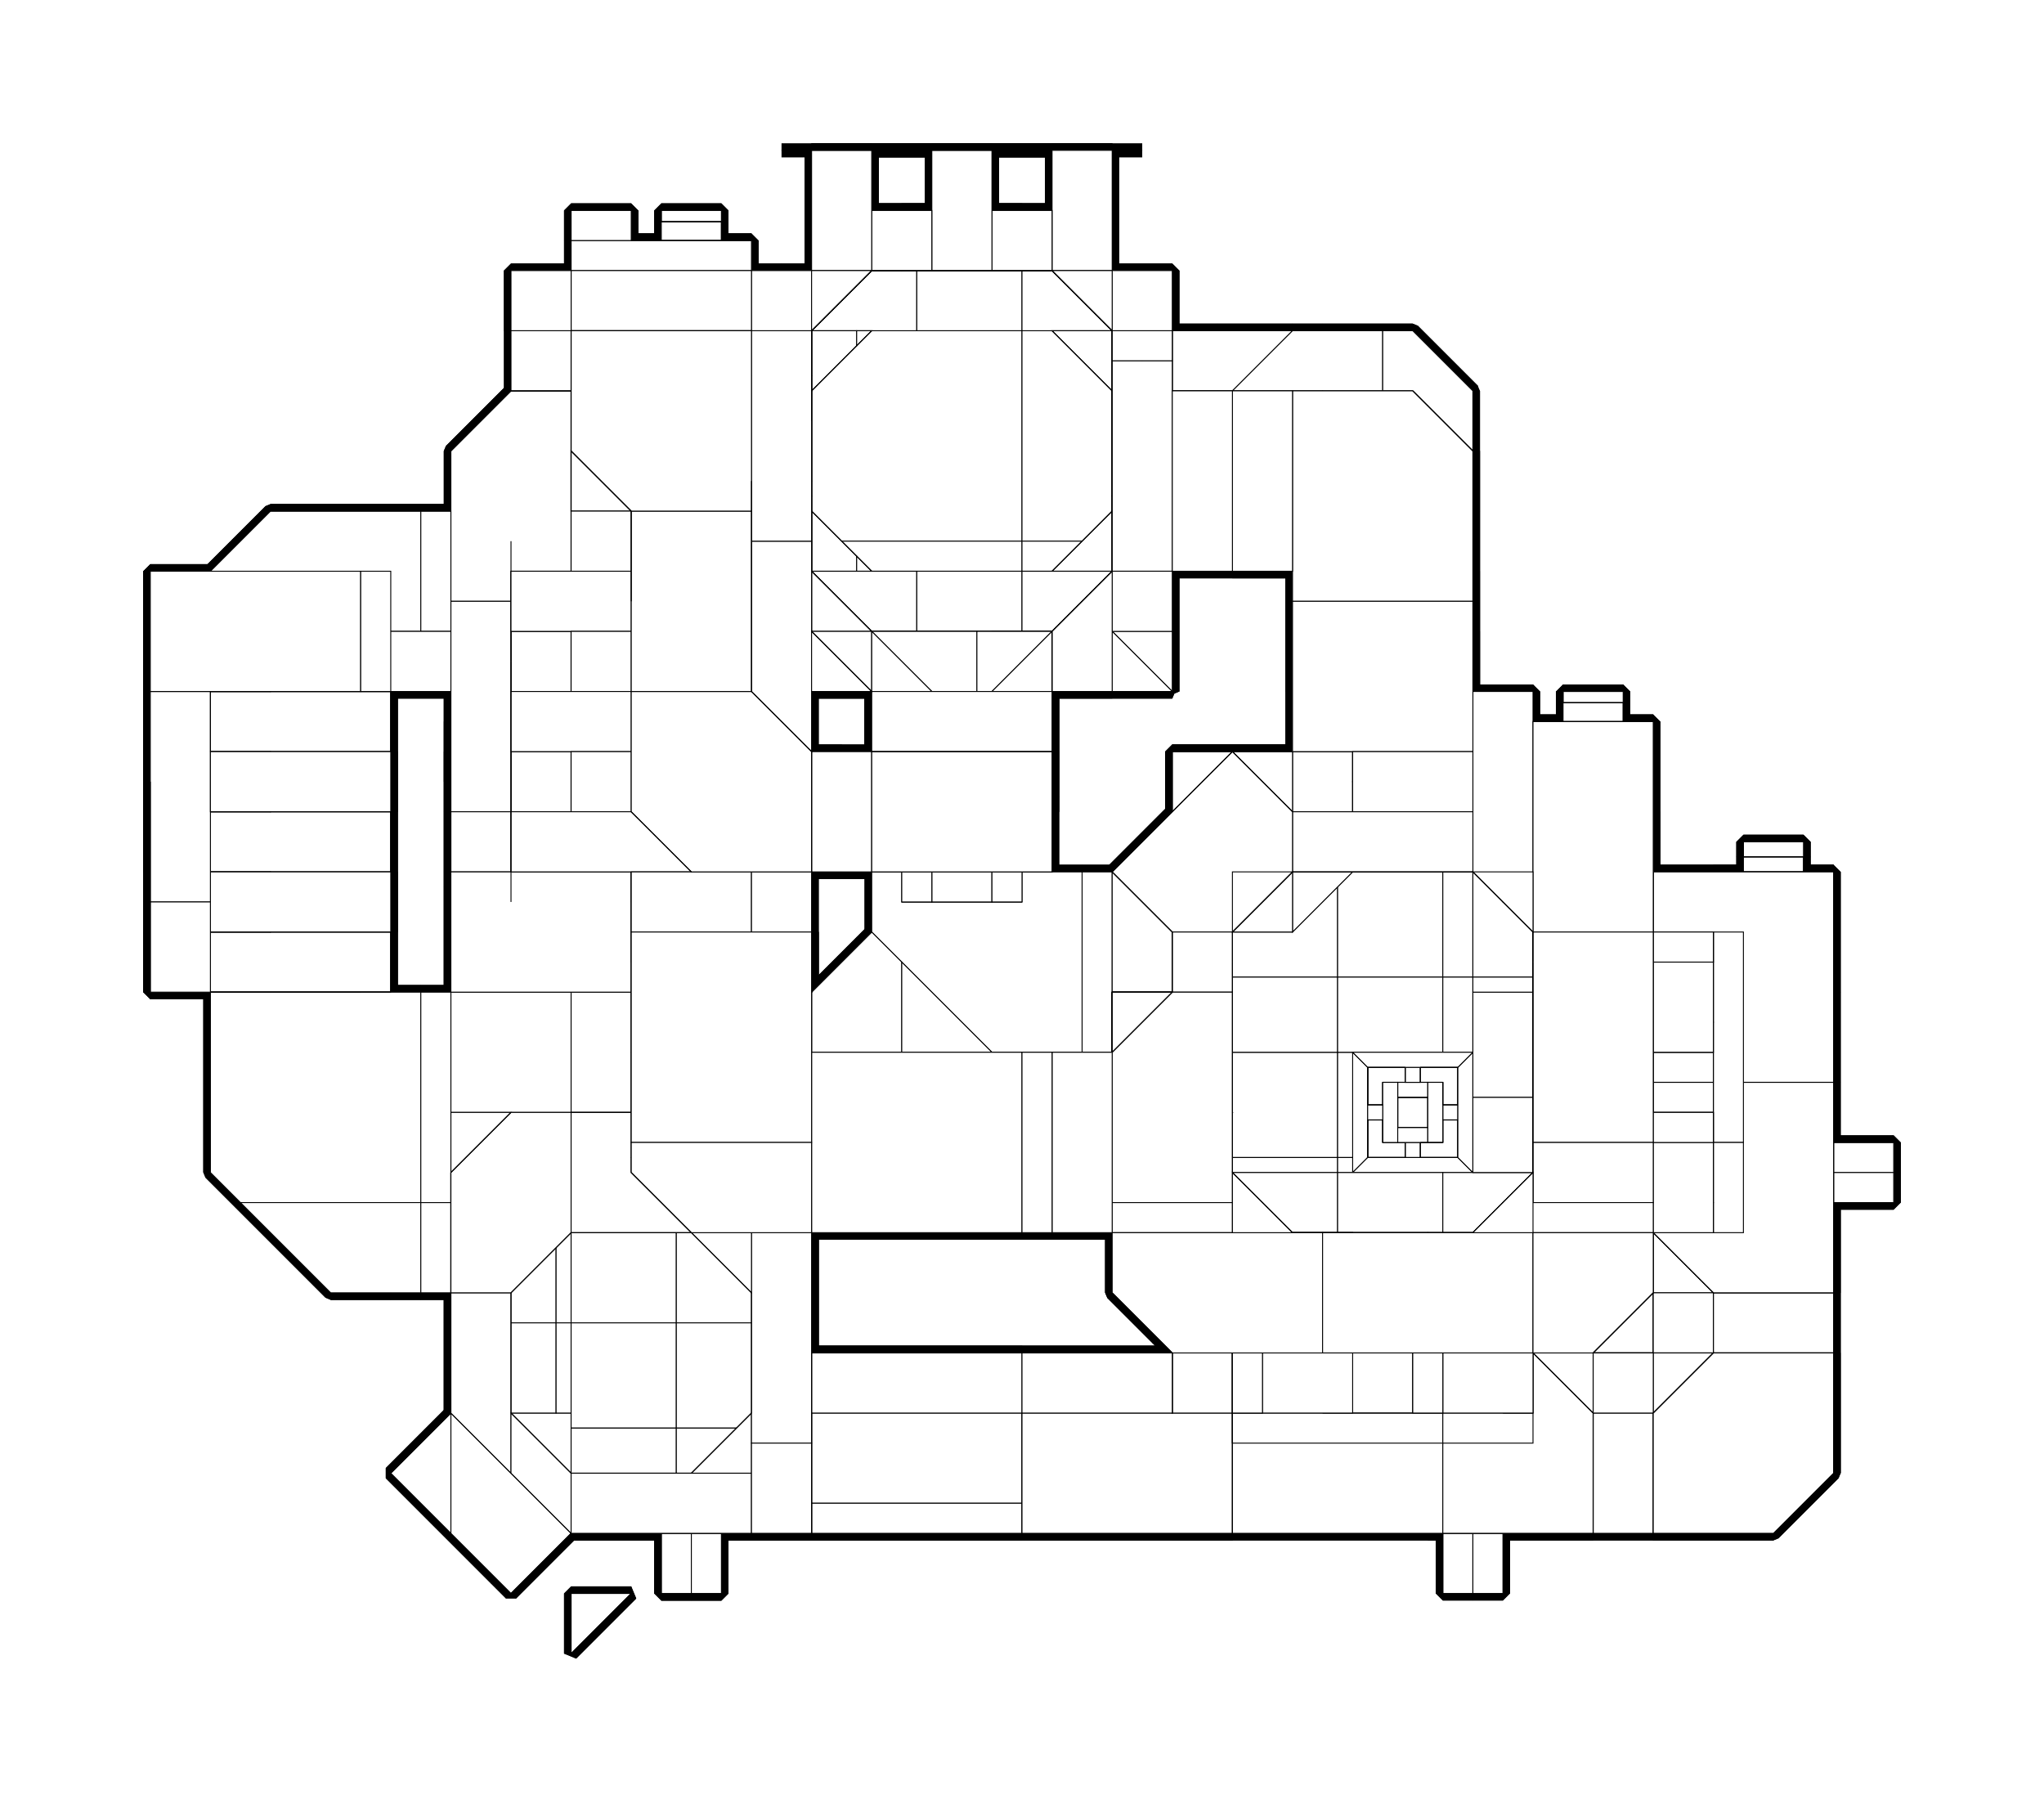 <?xml version="1.0" encoding="utf-8" ?>
<svg baseProfile="tiny" height="100%" version="1.2" viewBox="-864.0 -1696.0 2176.0 1920.0" width="100%" xmlns="http://www.w3.org/2000/svg" xmlns:ev="http://www.w3.org/2001/xml-events" xmlns:xlink="http://www.w3.org/1999/xlink"><defs><g id="bsp_ref"><polygon points="-448,-128 -384,-192 -336,-192 -336,-80 -400,-80" /><polygon points="-336,-80 -336,-16 -400,-80" /><polygon points="-336,-192 -272,-192 -256,-192 -256,-176 -256,-80 -336,-80" /><polygon points="-256,-80 -256,-64 -320,0 -336,-16 -336,-80" /><polygon points="-384,-416 -384,-512 -272,-512 -272,-400 -384,-400" /><polygon points="-272,-400 -272,-288 -384,-288 -384,-400" /><polygon points="-272,-288 -272,-192 -336,-192 -384,-192 -384,-288" /><polygon points="-272,-512 -256,-512 -256,-400 -272,-400" /><polygon points="-256,-400 -256,-288 -272,-288 -272,-400" /><polygon points="-256,-288 -256,-192 -272,-192 -272,-288" /><polygon points="-256,-512 -192,-512 -144,-512 -144,-400 -256,-400" /><polygon points="-144,-400 -144,-288 -256,-288 -256,-400" /><polygon points="-144,-288 -144,-176 -256,-176 -256,-192 -256,-288" /><polygon points="-144,-176 -144,-64 -160,-64 -256,-64 -256,-80 -256,-176" /><polygon points="-144,-512 -128,-512 -32,-512 -32,-400 -144,-400" /><polygon points="-32,-400 -32,-288 -144,-288 -144,-400" /><polygon points="-32,-288 -32,-176 -144,-176 -144,-288" /><polygon points="-32,-176 -32,-64 -96,-64 -144,-64 -144,-176" /><polygon points="-32,-512 -16,-512 0,-512 0,-480 0,-400 -32,-400" /><polygon points="0,-400 0,-384 0,-288 -32,-288 -32,-400" /><polygon points="0,-288 0,-256 0,-176 -32,-176 -32,-288" /><polygon points="0,-176 0,-144 0,-64 -32,-64 -32,-176" /><polygon points="-16,-528 -16,-512 -32,-512 -128,-512 -16,-624" /><polygon points="0,-640 0,-592 0,-528 -16,-528 -16,-624" /><polygon points="0,-528 0,-512 -16,-512 -16,-528" /><polygon points="0,-640 64,-704 112,-656 112,-592 0,-592" /><polygon points="112,-592 112,-544 112,-496 96,-480 0,-480 0,-512 0,-528 0,-592" /><polygon points="96,-480 0,-384 0,-400 0,-480" /><polygon points="112,-592 112,-656 192,-576 160,-544 112,-544" /><polygon points="160,-544 112,-496 112,-544" /><polygon points="0,-144 0,-176 0,-256 112,-256 112,-144" /><polygon points="112,-64 0,-64 0,-144 112,-144" /><polygon points="112,-144 112,-256 224,-256 224,-144" /><polygon points="224,-64 128,-64 112,-64 112,-144 224,-144" /><polygon points="224,-144 224,-256 336,-256 336,-144" /><polygon points="336,-64 224,-64 224,-144 336,-144" /><polygon points="448,-256 448,-144 336,-144 336,-256" /><polygon points="448,-144 448,-64 352,-64 336,-64 336,-144" /><polygon points="-400,-80 -336,-16 -320,0 -320,0 -320,0 -384,-64 -448,-128 -448,-128 -448,-128" /><polygon points="448,-64 448,-64 352,-64 352,-64" /><polygon points="224,-256 112,-256 0,-256 0,-256 224,-256" /><polygon points="0,-288 0,-384 0,-384 0,-256 0,-256" /><polygon points="96,-480 112,-496 160,-544 192,-576 192,-576 0,-384 0,-384" /><polygon points="-384,-416 -384,-400 -384,-288 -384,-192 -384,-192 -384,-320 -384,-416" /><polygon points="400,-240 400,-208 432,-208 432,-240" /><polygon points="400,-112 400,-80 432,-80 432,-112" /><polygon points="-272,-528 -272,-512 -384,-512 -384,-528" /><polygon points="-192,-528 -192,-512 -256,-512 -272,-512 -272,-528" /><polygon points="-384,-640 -384,-528 -384,-512 -384,-416 -384,-416 -384,-544 -384,-640" /><polygon points="-272,-640 -272,-528 -384,-528 -384,-640" /><polygon points="-192,-640 -192,-528 -272,-528 -272,-640" /><polygon points="-128,0 -96,0 -96,0 -160,0 -160,0" /><polygon points="-160,0 -160,0 -128,0" /><polygon points="-128,-64 -160,-64 -160,-64 -144,-64 -96,-64 -96,-64" /><polygon points="-128,-64 -160,-64 -160,-64" /><polygon points="-128,-64 -96,-64 -96,0 -128,0" /><polygon points="-128,0 -160,0 -160,-64 -128,-64" /><polygon points="-192,-752 -192,-864 -192,-768 -192,-736 -192,-736" /><polygon points="-272,-752 -272,-640 -384,-640 -384,-752" /><polygon points="-192,-752 -192,-736 -192,-640 -272,-640 -272,-752" /><polygon points="-256,-64 -256,-64 -160,-64 -160,-64 -160,-64" /><polygon points="128,-64 224,-64 224,-64 224,-64 0,-64 0,-64 0,-64" /><polygon points="128,-64 0,-64 -96,-64 -96,-64 -96,-64 -32,-64 0,-64 112,-64 128,-64" /><polygon points="352,-64 224,-64 128,-64 128,-64 224,-64 336,-64 352,-64" /><polygon points="224,-64 352,-64 448,-64 448,-64 224,-64" /><polygon points="688,-560 688,-464 592,-464 592,-560" /><polygon points="224,-256 224,-256 448,-256 448,-256" /><polygon points="688,-464 688,-464 592,-464 592,-464" /><polygon points="688,-560 688,-560 688,-464 688,-464" /><polygon points="192,-576 192,-576 192,-576 96,-480 0,-384 0,-384 0,-384" /><polygon points="0,-384 0,-384 0,-256 0,-256" /><polygon points="-384,-544 -384,-416 -384,-320 -384,-320 -384,-416 -384,-544" /><polygon points="-192,-736 -192,-640 -192,-512 -192,-512 -192,-528 -192,-640 -192,-736" /><polygon points="448,-256 448,-256 336,-256 224,-256 224,-256" /><polygon points="64,-704 64,-704 0,-640 -16,-624 -128,-512 -128,-512" /><polygon points="192,-576 192,-576 112,-656 64,-704 64,-704" /><polygon points="-128,-512 -128,-512 -144,-512 -192,-512 -192,-512" /><polygon points="448,-64 448,-64 448,-144 448,-256 448,-256" /><polygon points="-384,-768 -384,-864 -384,-752 -384,-640 -384,-640" /><polygon points="-384,-864 -272,-864 -272,-752 -384,-752" /><polygon points="-272,-864 -192,-864 -192,-752 -272,-752" /><polygon points="-96,-64 -96,-64 -96,-64 -96,0 -96,0 -96,-64" /><polygon points="-384,-192 -384,-192 -448,-128 -448,-128" /><polygon points="-320,0 -320,0 -256,-64 -256,-64" /><polygon points="-192,-864 -192,-864 -192,-768 -192,-768 -192,-768 -192,-864" /><polygon points="-384,-896 -384,-864 -384,-864 -384,-896" /><polygon points="-272,-864 -192,-864 -192,-864 -272,-864 -384,-864 -384,-864" /><polygon points="-272,-864 -384,-864 -384,-896 -272,-896" /><polygon points="-192,-896 -192,-864 -272,-864 -272,-896" /><polygon points="-96,-64 -96,-64 0,-64 0,-64" /><polygon points="448,-64 448,-64 448,-64 224,-64 224,-64 224,-64" /><polygon points="224,-256 224,-256 224,-256 448,-256 448,-256 448,-256" /><polygon points="224,-256 224,-256 0,-256 0,-256 0,-256 224,-256" /><polygon points="688,-464 688,-560 592,-560 592,-464" /><polygon points="688,-560 688,-464 592,-464 592,-560" /><polygon points="688,-560 688,-560 688,-520 688,-504 688,-464 688,-464" /><polygon points="688,-464 688,-464 648,-464 632,-464 592,-464 592,-464" /><polygon points="688,-560 688,-560 592,-560 592,-560" /><polygon points="592,-560 592,-560 592,-464 592,-464" /><polygon points="0,-384 0,-384 0,-384 0,-256 0,-256 0,-256" /><polygon points="-192,-640 -192,-640 -192,-736 -192,-768 -192,-768" /><polygon points="-192,-896 -192,-896 -192,-864 -192,-864 -192,-896" /><polygon points="-384,-928 -384,-896 -384,-864 -384,-864 -384,-928" /><polygon points="-384,-768 -384,-768 -384,-640 -384,-640" /><polygon points="-272,-896 -192,-896 -192,-896 -272,-896 -384,-896 -384,-896" /><polygon points="-272,-896 -384,-896 -384,-928 -272,-928" /><polygon points="-192,-928 -192,-896 -272,-896 -272,-928" /><polygon points="632,-480 632,-464 648,-464 648,-480" /><polygon points="592,-520 592,-504 608,-504 608,-520" /><polygon points="624,-496 624,-480 632,-480 648,-480 656,-480 656,-496" /><polygon points="624,-496 624,-528 624,-544 608,-544 608,-520 608,-504 608,-480 624,-480" /><polygon points="656,-528 656,-544 648,-544 632,-544 624,-544 624,-528" /><polygon points="632,-560 632,-544 648,-544 648,-560" /><polygon points="672,-520 672,-504 688,-504 688,-520" /><polygon points="672,-504 672,-520 672,-544 656,-544 656,-528 656,-496 656,-480 672,-480" /><polygon points="688,-464 688,-464 648,-464 648,-464" /><polygon points="688,-560 688,-560 688,-520 688,-520" /><polygon points="688,-504 688,-504 688,-464 688,-464" /><polygon points="672,-504 672,-480 672,-480 672,-504" /><polygon points="608,-544 608,-544 608,-520 608,-520" /><polygon points="656,-544 672,-544 672,-544 656,-544 648,-544 648,-544" /><polygon points="624,-544 632,-544 632,-544 624,-544 608,-544 608,-544" /><polygon points="656,-496 656,-528 656,-528 656,-496" /><polygon points="624,-528 624,-496 624,-496 624,-528" /><polygon points="624,-480 608,-480 608,-480 624,-480 632,-480 632,-480" /><polygon points="592,-504 592,-520 592,-560 592,-560 592,-464 592,-464" /><polygon points="632,-560 648,-560 688,-560 688,-560 592,-560 592,-560" /><polygon points="-192,-928 -192,-928 -192,-896 -192,-896 -192,-928" /><polygon points="-192,-928 -192,-960 -192,-960 -192,-928" /><polygon points="-384,-864 -384,-864 -384,-864 -384,-864 -384,-768 -384,-768 -384,-768 -384,-864" /><polygon points="-272,-928 -384,-928 -384,-960 -272,-960" /><polygon points="-192,-960 -192,-928 -272,-928 -272,-960" /><polygon points="-272,-928 -192,-928 -192,-928 -272,-928 -384,-928 -384,-928" /><polygon points="-192,0 -256,0 -256,0 -192,0" /><polygon points="0,-64 0,-64 -96,-64 -96,-64 -96,-64 -96,-64 -96,-64 0,-64" /><polygon points="-256,-64 -256,-64 -160,-64 -160,-64" /><polygon points="896,-256 896,-320 896,-320 896,-256" /><polygon points="-704,-1088 -704,-1088 -704,-1024 -704,-992 -704,-992" /><polygon points="832,-256 896,-256 896,-256 832,-256" /><polygon points="832,-576 832,-576 832,-576 832,-544 832,-544" /><polygon points="832,-640 896,-640 896,-576 832,-576" /><polygon points="832,-320 896,-320 896,-256 832,-256" /><polygon points="704,-768 704,-832 768,-768" /><polygon points="496,-832 448,-832 384,-832 384,-896 496,-896" /><polygon points="608,-832 560,-832 496,-832 496,-896 576,-896 608,-896" /><polygon points="704,-896 704,-832 672,-832 608,-832 608,-896" /><polygon points="560,-768 448,-768 448,-832 496,-832 560,-832" /><polygon points="672,-768 560,-768 560,-832 608,-832 672,-832" /><polygon points="704,-832 704,-768 672,-768 672,-832" /><polygon points="384,-768 384,-832 448,-832 448,-768" /><polygon points="176,-768 64,-768 64,-832 176,-832" /><polygon points="192,-832 192,-768 176,-768 176,-832" /><polygon points="64,-832 64,-768 64,-768 64,-832" /><polygon points="784,-320 832,-320 832,-320 800,-320 672,-320 672,-320" /><polygon points="624,-528 624,-544 632,-544 648,-544 656,-544 656,-528" /><polygon points="608,-480 608,-504 608,-520 608,-544 624,-544 624,-528 624,-496 624,-480" /><polygon points="632,-544 632,-560 648,-560 648,-544" /><polygon points="576,-464 576,-576 592,-560 592,-520 592,-504 592,-464 576,-448" /><polygon points="448,-464 448,-512 448,-576 560,-576 560,-464" /><polygon points="560,-448 448,-448 448,-464 560,-464" /><polygon points="576,-576 576,-464 560,-464 560,-576" /><polygon points="576,-464 576,-448 560,-448 560,-464" /><polygon points="632,-464 632,-480 648,-480 648,-464" /><polygon points="648,-480 632,-480 624,-480 624,-496 656,-496 656,-480" /><polygon points="592,-504 592,-520 608,-520 608,-504" /><polygon points="672,-504 672,-520 688,-520 688,-504" /><polygon points="632,-464 648,-464 688,-464 704,-448 672,-448 576,-448 592,-464" /><polygon points="448,-656 448,-704 448,-768 560,-768 560,-656" /><polygon points="560,-576 448,-576 448,-592 448,-656 560,-656" /><polygon points="560,-656 560,-768 672,-768 672,-656" /><polygon points="672,-576 576,-576 560,-576 560,-656 672,-656" /><polygon points="704,-768 704,-656 672,-656 672,-768" /><polygon points="704,-656 704,-640 704,-576 672,-576 672,-656" /><polygon points="688,-504 688,-520 688,-560 704,-576 704,-528 704,-448 688,-464" /><polygon points="672,-576 704,-576 688,-560 648,-560 632,-560 592,-560 576,-576" /><polygon points="656,-480 656,-496 656,-528 656,-544 672,-544 672,-520 672,-504 672,-480" /><polygon points="448,-336 448,-448 560,-448 560,-336" /><polygon points="560,-320 448,-320 448,-336 560,-336" /><polygon points="560,-336 560,-448 576,-448 672,-448 672,-336" /><polygon points="672,-320 560,-320 560,-336 672,-336" /><polygon points="672,-336 672,-448 704,-448 784,-448 784,-336" /><polygon points="784,-320 672,-320 672,-336 784,-336" /><polygon points="816,-448 832,-448 832,-336 784,-336 784,-448" /><polygon points="832,-336 832,-320 784,-320 784,-336" /><polygon points="704,-528 704,-576 704,-640 768,-640 816,-592 816,-528" /><polygon points="816,-480 816,-448 784,-448 704,-448 704,-528 816,-528" /><polygon points="832,-576 832,-544 832,-480 816,-480 816,-528 816,-592" /><polygon points="832,-480 832,-448 816,-448 816,-480" /><polygon points="704,-656 704,-768 768,-768 768,-656" /><polygon points="768,-640 704,-640 704,-656 768,-656" /><polygon points="592,-464 592,-464 632,-464 632,-464" /><polygon points="688,-560 688,-560 648,-560 648,-560" /><polygon points="632,-560 632,-560 592,-560 592,-560" /><polygon points="672,-544 672,-544 672,-520 672,-520" /><polygon points="688,-504 688,-504 672,-504 672,-504" /><polygon points="672,-520 672,-520 688,-520 688,-520" /><polygon points="608,-480 608,-480 608,-504 608,-504" /><polygon points="656,-528 656,-528 624,-528 624,-528" /><polygon points="632,-544 632,-544 632,-560 632,-560" /><polygon points="648,-560 648,-560 648,-544 648,-544" /><polygon points="624,-496 624,-496 656,-496 656,-496" /><polygon points="648,-480 648,-480 648,-464 648,-464" /><polygon points="656,-480 672,-480 672,-480 656,-480 648,-480 648,-480" /><polygon points="632,-464 632,-464 632,-480 632,-480" /><polygon points="592,-520 592,-520 608,-520 608,-520" /><polygon points="592,-560 592,-560 592,-520 592,-520" /><polygon points="608,-504 608,-504 592,-504 592,-504" /><polygon points="592,-504 592,-504 592,-464 592,-464" /><polygon points="112,-656 176,-592 192,-576 192,-576 64,-704 64,-704" /><polygon points="224,-576 336,-576 384,-576 384,-576 320,-576 288,-576 192,-576 192,-576" /><polygon points="64,-704 64,-768 176,-768 176,-656 112,-656" /><polygon points="176,-656 176,-592 112,-656" /><polygon points="176,-768 192,-768 224,-736 224,-704 224,-656 176,-656" /><polygon points="224,-656 224,-592 224,-576 192,-576 176,-592 176,-656" /><polygon points="224,-736 256,-704 224,-704" /><polygon points="448,-704 384,-704 384,-768 448,-768" /><polygon points="224,-592 224,-656 224,-704 256,-704 336,-704 336,-592" /><polygon points="336,-576 224,-576 224,-592 336,-592" /><polygon points="384,-704 448,-704 448,-656 448,-592 336,-592 336,-704" /><polygon points="448,-592 448,-576 384,-576 336,-576 336,-592" /><polygon points="384,-576 448,-576 448,-512" /><polygon points="0,-256 0,-64 224,-64 224,-256" /><polygon points="-512,-320 -448,-320 -384,-320 -384,-320 -384,-320 -416,-320 -512,-320" /><polygon points="-224,-1280 -256,-1280 -256,-1280 -224,-1280" /><polygon points="-640,-960 -640,-768 -640,-768 -640,-832 -640,-896 -640,-960 -640,-992 -640,-992" /><polygon points="-640,-704 -640,-640 -640,-640 -640,-704" /><polygon points="-192,-768 -192,-768 -192,-640 -192,-640 -192,-640 -192,-768" /><polygon points="-192,-1024 -192,-1024 -192,-1024 -192,-992 -192,-992" /><polygon points="-192,-1024 -192,-1056 -192,-1056 -192,-1024" /><polygon points="-256,-960 -192,-960 -192,-960 -272,-960 -384,-960 -384,-960" /><polygon points="-256,-1152 -256,-1280 -224,-1280 -224,-1088 -256,-1088" /><polygon points="-256,-1088 -224,-1088 -192,-1056 -192,-1024 -192,-992 -192,-960 -256,-960" /><polygon points="-384,-1152 -384,-1216 -320,-1280 -256,-1280 -256,-1152" /><polygon points="-448,-1152 -384,-1152 -256,-1152 -256,-1088 -256,-960 -384,-960 -448,-960" /><polygon points="-640,-992 -640,-1088 -576,-1152 -448,-1152 -448,-960 -640,-960" /><polygon points="-384,-1216 -384,-1152 -384,-1152 -384,-1216" /><polygon points="-384,-640 -384,-640 -384,-640 -384,-768 -384,-768 -384,-768 -384,-640" /><polygon points="-448,-960 -448,-864 -448,-736 -640,-736 -640,-768 -640,-960" /><polygon points="-448,-736 -448,-640 -640,-640 -640,-704 -640,-736" /><polygon points="-448,-960 -448,-960 -448,-896 -448,-864 -448,-864" /><polygon points="-384,-640 -384,-640 -384,-640 -384,-544 -384,-544" /><polygon points="-448,-416 -448,-640 -384,-640 -384,-544 -384,-416" /><polygon points="-384,-320 -448,-320 -448,-416 -384,-416" /><polygon points="-448,-640 -448,-416 -608,-416 -640,-448 -640,-640" /><polygon points="-448,-416 -448,-320 -512,-320 -608,-416" /><polygon points="-256,-64 -384,-192 -384,-64 -320,0" /><polygon points="-384,-64 -384,-192 -448,-128" /><polygon points="-384,-192 -384,-192 -448,-128 -448,-128" /><polygon points="-320,0 -320,0 -256,-64 -256,-64" /><polygon points="-256,64 -256,0 -192,0" /><polygon points="-256,0 -256,64 -256,64 -256,0" /><polygon points="832,-640 832,-576 896,-576 896,-640" /><polygon points="576,-896 512,-896 384,-896 384,-896" /><polygon points="384,-896 384,-896 384,-768 384,-704" /><polygon points="512,-704 576,-768 576,-896 384,-896 384,-704" /><polygon points="576,-768 512,-768 512,-896 576,-896" /><polygon points="512,-704 512,-768 576,-768" /><polygon points="0,-224 0,-256 0,-256" /><polygon points="224,-256 224,-256 224,-224" /><polygon points="0,-224 0,-256 224,-256 224,-224" /><polygon points="0,-256 0,-256 224,-256 224,-256" /><polygon points="224,-224 224,-256 0,-256 0,-224" /><polygon points="0,-64 0,-64 0,-96" /><polygon points="224,-96 224,-64 224,-64" /><polygon points="0,-64 0,-96 224,-96 224,-64" /><polygon points="224,-64 224,-64 0,-64 0,-64" /><polygon points="0,-96 0,-64 224,-64 224,-96" /><polygon points="832,-640 832,-640 832,-576 832,-576" /><polygon points="704,-832 704,-832 704,-896 704,-896" /><polygon points="704,-832 704,-832 704,-832 704,-832 704,-832 768,-768 768,-768 768,-768 704,-832" /><polygon points="688,-896 704,-896 704,-896 608,-896 576,-896 576,-896" /><polygon points="688,-896 576,-896 576,-960 688,-960" /><polygon points="704,-960 704,-896 688,-896 688,-960" /><polygon points="176,-832 192,-832 192,-832 176,-832 64,-832 64,-832" /><polygon points="192,-848 192,-896 192,-896 192,-896 192,-896 192,-848" /><polygon points="176,-832 64,-832 64,-896 176,-896" /><polygon points="192,-896 192,-848 192,-832 176,-832 176,-896" /><polygon points="192,-832 192,-832 192,-832 192,-768 192,-768 192,-832" /><polygon points="768,-656 768,-768 832,-768 832,-656" /><polygon points="768,-640 768,-656 832,-656 832,-640 832,-576" /><polygon points="768,-656 768,-640 768,-640 768,-656 768,-768 768,-768" /><polygon points="832,-576 832,-576 816,-592 768,-640 768,-640" /><polygon points="-192,-1280 -224,-1280 -256,-1280 -256,-1280 -192,-1280" /><polygon points="-224,-1168 -224,-1088 -224,-1088 -224,-1280 -224,-1280" /><polygon points="-224,-1168 -224,-1280 -192,-1280 -192,-1168" /><polygon points="-192,-1088 -224,-1088 -224,-1168 -192,-1168" /><polygon points="-192,-1088 -192,-1056 -224,-1088" /><polygon points="-192,-1056 -192,-1056 -224,-1088 -224,-1088" /><polygon points="-96,0 -96,0 -128,0" /><polygon points="-384,-192 -384,-192 -256,-64 -256,-64" /><polygon points="-128,-64 -96,-64 -96,-64" /><polygon points="-160,-64 -160,-64 -160,-64 -160,-64 -256,-64 -256,-64 -256,-64 -160,-64" /><polygon points="896,-640 896,-640 896,-640 896,-576 896,-576 896,-640" /><polygon points="832,-656 832,-640 832,-640 832,-656 832,-768 832,-768" /><polygon points="896,-640 896,-640 832,-640 832,-640 832,-640" /><polygon points="832,-656 832,-768 896,-768 896,-656" /><polygon points="896,-640 832,-640 832,-656 896,-656" /><polygon points="896,-768 832,-768 832,-768 896,-768" /><polygon points="704,-832 704,-832 704,-896 704,-960 704,-960" /><polygon points="688,-960 704,-960 704,-960 688,-960 576,-960 576,-960" /><polygon points="576,-1024 576,-960 576,-960 576,-1024" /><polygon points="688,-960 576,-960 576,-1024 688,-1024" /><polygon points="704,-1024 704,-960 688,-960 688,-1024" /><polygon points="64,-960 64,-896 64,-896 64,-960" /><polygon points="176,-896 192,-896 192,-896 176,-896 64,-896 64,-896" /><polygon points="192,-896 192,-960 192,-960 192,-896" /><polygon points="176,-896 64,-896 64,-960 176,-960" /><polygon points="192,-960 192,-896 176,-896 176,-960" /><polygon points="224,-768 256,-768 256,-704 224,-736 192,-768" /><polygon points="-160,-1280 -192,-1280 -256,-1280 -256,-1280 -160,-1280" /><polygon points="-192,-1168 -192,-1088 -192,-1088 -192,-1168 -192,-1280 -192,-1280" /><polygon points="-192,-1088 -192,-1088 -192,-1088 -192,-1024 -192,-1024 -192,-1056 -192,-1088" /><polygon points="-160,-1120 -160,-1168 -160,-1280 -160,-1280 -160,-1168 -160,-1120" /><polygon points="-192,-1168 -192,-1280 -160,-1280 -160,-1168" /><polygon points="-160,-1120 -192,-1088 -192,-1168 -160,-1168" /><polygon points="-128,-512 -128,-512 -192,-512 -192,-512" /><polygon points="-384,-320 -384,-320 -384,-320 -384,-192 -384,-192 -384,-192" /><polygon points="-160,-64 -160,0 -128,0 -128,-64" /><polygon points="-160,-64 -160,-64 -160,-64 -160,0 -160,0" /><polygon points="-128,0 -96,0 -96,-64 -128,-64" /><polygon points="896,-656 896,-640 896,-640 896,-656 896,-768 896,-768" /><polygon points="896,-656 896,-768 960,-768 960,-656" /><polygon points="960,-640 896,-640 896,-656 960,-656" /><polygon points="-128,-1152 -128,-1168 -128,-1280 -128,-1280 -128,-1168 -128,-1152" /><polygon points="896,-768 832,-768 832,-768 896,-768" /><polygon points="832,-768 832,-768 832,-768 768,-768 768,-768 832,-768" /><polygon points="704,-832 704,-832 704,-960 704,-1024 704,-1024" /><polygon points="704,-1088 704,-1088 704,-1056 704,-1056" /><polygon points="320,-1152 320,-1280 320,-1280 320,-1168 320,-1152" /><polygon points="688,-1024 704,-1024 704,-1024 688,-1024 576,-1024 576,-1024" /><polygon points="688,-1024 576,-1024 576,-1088 688,-1088" /><polygon points="704,-1088 704,-1056 704,-1024 688,-1024 688,-1088" /><polygon points="224,-1088 256,-1088 256,-1088 224,-1088 112,-1088 64,-1088 64,-1088" /><polygon points="0,-1280 0,-1152 0,-1152 0,-1168 0,-1280" /><polygon points="32,-1120 0,-1152 0,-1280 64,-1344 224,-1344 224,-1120" /><polygon points="224,-1088 64,-1088 32,-1120 224,-1120" /><polygon points="256,-1344 320,-1280 320,-1152 288,-1120 224,-1120 224,-1344" /><polygon points="288,-1120 256,-1088 224,-1088 224,-1120" /><polygon points="192,-1024 176,-1024 64,-1024 64,-1024 112,-1024 192,-1024" /><polygon points="192,-896 192,-960 192,-1008 192,-1008 192,-896" /><polygon points="176,-960 192,-960 192,-960 176,-960 64,-960 64,-960" /><polygon points="176,-960 64,-960 64,-1024 176,-1024" /><polygon points="192,-1024 192,-1008 192,-960 176,-960 176,-1024" /><polygon points="-160,-1168 -160,-1280 -128,-1280 -128,-1168" /><polygon points="-128,-1152 -160,-1120 -160,-1168 -128,-1168" /><polygon points="-192,-1088 -192,-1088 -160,-1120 -160,-1120" /><polygon points="432,-208 448,-208 448,-240 432,-240" /><polygon points="384,-256 384,-240 448,-240 448,-256" /><polygon points="384,-208 384,-112 448,-112 448,-208" /><polygon points="432,-80 448,-80 448,-112 432,-112" /><polygon points="384,-112 384,-80 400,-80 400,-112" /><polygon points="384,-80 384,-64 448,-64 448,-80" /><polygon points="384,-240 384,-208 400,-208 400,-240" /><polygon points="432,-208 432,-208 400,-208 400,-208" /><polygon points="400,-208 400,-208 400,-240 400,-240" /><polygon points="432,-240 432,-240 432,-208 432,-208" /><polygon points="400,-240 400,-240 432,-240 432,-240" /><polygon points="400,-112 400,-112 432,-112 432,-112" /><polygon points="432,-112 432,-112 432,-80 432,-80" /><polygon points="432,-80 432,-80 400,-80 400,-80" /><polygon points="400,-80 400,-80 400,-112 400,-112" /><polygon points="1088,-416 1088,-416 1088,-416 1088,-352 1088,-352" /><polygon points="176,-1408 112,-1408 64,-1408 64,-1472 96,-1472 128,-1472 176,-1472" /><polygon points="192,-1472 224,-1472 256,-1472 256,-1408 224,-1408 176,-1408 176,-1472" /><polygon points="128,-1488 192,-1488 192,-1472 176,-1472 128,-1472" /><polygon points="128,-1504 192,-1504 192,-1488 128,-1488" /><polygon points="256,-1472 224,-1472 224,-1472 256,-1472" /><polygon points="128,-1472 128,-1472 128,-1488 128,-1488" /><polygon points="192,-1504 192,-1504 192,-1488 192,-1488" /><polygon points="192,-1504 128,-1504 128,-1504 192,-1504" /><polygon points="672,-64 736,-64 736,-64 704,-64 672,-64 656,-64 656,-64" /><polygon points="1024,-64 1024,-64 960,-64 960,-64" /><polygon points="992,-800 1056,-800 1056,-784 992,-784" /><polygon points="992,-784 1056,-784 1056,-768 992,-768" /><polygon points="1056,-800 1056,-800 1056,-784 1056,-784" /><polygon points="992,-768 992,-768 992,-784 992,-784" /><polygon points="1056,-800 992,-800 992,-800 1056,-800" /><polygon points="896,-640 896,-640 960,-640 960,-640" /><polygon points="960,-640 960,-640 960,-656 960,-768 960,-768" /><polygon points="960,-640 960,-768 992,-768 1056,-768 1088,-768 1088,-704 1088,-640" /><polygon points="896,-576 896,-640 960,-640 1088,-640 1088,-480 1088,-416 896,-416" /><polygon points="1088,-416 1088,-352 1088,-192 896,-192 896,-256 896,-320 896,-352 896,-416" /><polygon points="1088,-192 1088,-128 1024,-64 960,-64 896,-64 896,-192" /><polygon points="-704,-992 -704,-1024 -704,-1024 -704,-960 -704,-960" /><polygon points="-704,-992 -704,-960 -704,-896 -704,-832 -704,-768 -704,-768 -704,-992" /><polygon points="-704,-768 -704,-768 -704,-704 -704,-704 -704,-704 -704,-768" /><polygon points="-704,-640 -704,-640 -704,-704 -704,-704" /><polygon points="112,-1344 224,-1344 256,-1344 256,-1344 224,-1344 64,-1344 64,-1344" /><polygon points="544,-1344 432,-1344 320,-1344 320,-1344 512,-1344 544,-1344" /><polygon points="112,-1344 64,-1344 48,-1344 0,-1344 64,-1408 112,-1408" /><polygon points="224,-1344 112,-1344 112,-1408 176,-1408 224,-1408" /><polygon points="256,-1408 320,-1344 256,-1344 224,-1344 224,-1408" /><polygon points="832,-544 832,-352 832,-320 832,-320 832,-336 832,-448 832,-480 832,-544" /><polygon points="832,-320 832,-320 832,-256 832,-256" /><polygon points="896,-576 832,-576 832,-576 832,-576 896,-576" /><polygon points="832,-640 832,-576 896,-576 896,-640" /><polygon points="832,-544 832,-576 896,-576 896,-416 896,-352 832,-352" /><polygon points="896,-352 896,-320 832,-320 832,-352" /><polygon points="832,-320 832,-256 896,-256 896,-320" /><polygon points="896,-320 896,-320 832,-320 832,-320" /><polygon points="224,-768 256,-768 224,-768" /><polygon points="224,-768 224,-768 192,-768 192,-768 224,-768" /><polygon points="704,-1088 704,-1152 704,-1168 704,-1280 704,-1280 704,-1216 704,-1152 704,-1056 704,-1056" /><polygon points="704,-1056 704,-832 704,-832 704,-1024 704,-1056" /><polygon points="432,-1280 384,-1280 320,-1280 320,-1344 432,-1344" /><polygon points="544,-1280 496,-1280 432,-1280 432,-1344 544,-1344" /><polygon points="656,-1280 608,-1280 544,-1280 544,-1344 640,-1344 656,-1328" /><polygon points="704,-1280 656,-1280 656,-1328" /><polygon points="384,-1168 384,-1280 432,-1280 496,-1280 496,-1168" /><polygon points="496,-1152 384,-1152 384,-1168 496,-1168" /><polygon points="496,-1168 496,-1280 544,-1280 608,-1280 608,-1168" /><polygon points="608,-1152 576,-1152 512,-1152 496,-1152 496,-1168 608,-1168" /><polygon points="656,-1280 704,-1280 704,-1168 608,-1168 608,-1280" /><polygon points="704,-1168 704,-1152 688,-1152 608,-1152 608,-1168" /><polygon points="688,-1088 576,-1088 576,-1152 608,-1152 688,-1152" /><polygon points="704,-1152 704,-1088 688,-1088 688,-1152" /><polygon points="512,-1152 576,-1152 576,-1088 576,-1040 512,-1040" /><polygon points="576,-1040 576,-960 512,-960 512,-1040" /><polygon points="320,-1168 320,-1280 384,-1280 384,-1168" /><polygon points="384,-1152 384,-1088 320,-1088 320,-1152 320,-1168 384,-1168" /><polygon points="384,-1088 384,-1152 384,-1152 384,-1088" /><polygon points="688,-1088 704,-1088 704,-1088 688,-1088 576,-1088 576,-1088" /><polygon points="576,-1040 576,-1088 576,-1088 576,-1024 576,-960 576,-960" /><polygon points="320,-1280 256,-1344 320,-1344" /><polygon points="256,-1088 320,-1152 320,-1088" /><polygon points="48,-1328 0,-1280 -16,-1280 -64,-1280 -64,-1344 0,-1344 48,-1344" /><polygon points="64,-1344 48,-1328 48,-1344" /><polygon points="-16,-1152 0,-1152 48,-1104 48,-1088 0,-1088 -64,-1088 -64,-1152" /><polygon points="48,-1104 64,-1088 48,-1088" /><polygon points="-128,-1168 -128,-1280 -64,-1280 -16,-1280 -16,-1168" /><polygon points="-16,-1152 -64,-1152 -128,-1152 -128,-1168 -16,-1168" /><polygon points="0,-1280 0,-1168 -16,-1168 -16,-1280" /><polygon points="0,-1168 0,-1152 -16,-1152 -16,-1168" /><polygon points="-64,-1152 -64,-1088 -64,-1088 -64,-1152" /><polygon points="-128,-1152 -64,-1152 -64,-1152 -128,-1152" /><polygon points="320,-1280 320,-1280 256,-1344 256,-1344" /><polygon points="256,-1088 256,-1088 288,-1120 320,-1152 320,-1152" /><polygon points="48,-1104 0,-1152 0,-1152 32,-1120 64,-1088 64,-1088" /><polygon points="48,-1328 64,-1344 64,-1344 0,-1280 0,-1280" /><polygon points="112,-1024 64,-1024 0,-1088 48,-1088 64,-1088 112,-1088" /><polygon points="224,-1024 192,-1024 112,-1024 112,-1088 224,-1088" /><polygon points="256,-1088 320,-1088 256,-1024 224,-1024 224,-1088" /><polygon points="256,-832 256,-832 192,-832 192,-832" /><polygon points="256,-1008 256,-848 192,-848 192,-896 192,-1008" /><polygon points="224,-1024 256,-1024 256,-1008 192,-1008 192,-1024" /><polygon points="256,-848 256,-832 192,-832 192,-848" /><polygon points="256,-848 256,-1008 256,-1024 256,-1024 256,-896 256,-832 256,-832" /><polygon points="192,-1008 192,-1008 192,-1024 192,-1024" /><polygon points="192,-832 192,-832 192,-848 192,-848" /><polygon points="448,-480 448,-320 448,-256 448,-256 448,-320 448,-384 448,-480" /><polygon points="448,-480 448,-512 448,-512 448,-464 448,-448 448,-336 448,-320 448,-320" /><polygon points="672,-320 576,-320 512,-320 448,-320 448,-320 560,-320 672,-320" /><polygon points="800,-256 672,-256 576,-256 576,-320 672,-320 800,-320" /><polygon points="832,-320 832,-256 800,-256 800,-320" /><polygon points="448,-256 448,-320 512,-320 512,-256" /><polygon points="384,-768 384,-768 384,-704" /><polygon points="320,-768 384,-768 384,-704 336,-704 256,-704 256,-768" /><polygon points="448,-64 448,-64 448,-64 448,-256 448,-256 448,-256" /><polygon points="672,-64 656,-64 448,-64 448,-256 512,-256 576,-256 672,-256" /><polygon points="800,-256 832,-256 896,-256 896,-192 896,-64 736,-64 672,-64 672,-256" /><polygon points="-640,-992 -640,-960 -640,-960 -640,-1024 -640,-1024" /><polygon points="-640,-992 -640,-1024 -640,-1088 -640,-1088 -640,-992" /><polygon points="-640,-768 -640,-768 -640,-736 -640,-704 -640,-704 -640,-704 -640,-768" /><polygon points="-640,-1088 -640,-1088 -576,-1152 -576,-1152 -640,-1088" /><polygon points="-384,-960 -384,-960 -448,-960 -448,-960 -384,-960" /><polygon points="-384,-960 -384,-960 -384,-960 -384,-928 -384,-864 -384,-864" /><polygon points="-704,-1024 -704,-1088 -640,-1088 -640,-1024" /><polygon points="-704,-896 -704,-960 -640,-960 -640,-896" /><polygon points="-704,-768 -704,-832 -640,-832 -640,-768" /><polygon points="-704,-640 -704,-704 -640,-704 -640,-640" /><polygon points="-192,-512 -192,-512 -128,-512 -128,-512 -128,-512 -192,-512" /><polygon points="-192,-512 -192,-512 -192,-512 -192,-640 -192,-640 -192,-640" /><polygon points="832,-640 832,-640 896,-640 896,-640" /><polygon points="896,-640 896,-640 896,-576 896,-576" /><polygon points="832,-576 832,-576 832,-640 832,-640" /><polygon points="832,-576 832,-640 896,-640 896,-576" /><polygon points="896,-576 896,-576 832,-576 832,-576" /><polygon points="384,-768 384,-896 512,-896 512,-768" /><polygon points="512,-768 512,-704 384,-704 384,-768" /><polygon points="384,-256 384,-256 448,-256 448,-256" /><polygon points="448,-64 448,-64 384,-64 384,-64" /><polygon points="384,-64 384,-64 384,-256 384,-256" /><polygon points="448,-256 448,-256 448,-64 448,-64" /><polygon points="384,-64 384,-256 448,-256 448,-64" /><polygon points="1088,-480 1088,-480 1088,-448" /><polygon points="1088,-448 1088,-416 1088,-416 1088,-480 1088,-480" /><polygon points="1088,-416 1088,-448 1152,-448 1152,-416" /><polygon points="-128,0 -96,0 -96,0 -128,0 -160,0 -160,0" /><polygon points="-160,0 -160,0 -128,0" /><polygon points="-128,-64 -160,-64 -160,-64" /><polygon points="-128,-64 -160,-64 -160,-64 -128,-64 -96,-64 -96,-64" /><polygon points="656,-64 656,-64 656,-64 448,-64 448,-64 448,-64 656,-64" /><polygon points="704,-64 672,-64 672,-64" /><polygon points="672,-64 672,-64 672,-64 656,-64 656,-64" /><polygon points="704,-64 736,-64 736,0 704,0" /><polygon points="704,0 672,0 672,-64 704,-64" /><polygon points="-128,-64 -96,-64 -96,0 -128,0" /><polygon points="-128,0 -160,0 -160,-64 -128,-64" /><polygon points="1152,-480 1152,-480 1152,-448" /><polygon points="1152,-480 1152,-448 1088,-448 1088,-480" /><polygon points="256,-1472 224,-1472 224,-1408 256,-1408" /><polygon points="96,-1472 96,-1472 128,-1472 128,-1472 96,-1472" /><polygon points="96,-1472 96,-1472 64,-1472 64,-1472" /><polygon points="672,0 704,0 672,0" /><polygon points="-608,-416 -640,-448 -640,-448 -608,-416 -512,-320 -512,-320" /><polygon points="896,-320 896,-320 896,-256 896,-256" /><polygon points="896,-256 896,-256 832,-256 832,-256" /><polygon points="832,-256 832,-256 832,-320 832,-320" /><polygon points="832,-320 832,-320 896,-320 896,-320" /><polygon points="288,-768 320,-768 320,-768 256,-768 224,-768 224,-768" /><polygon points="512,-1152 512,-1152 512,-1040 512,-960 512,-960" /><polygon points="384,-1152 384,-1152 496,-1152 512,-1152 512,-1152" /><polygon points="-64,-1344 -64,-1344 -64,-1280 -64,-1280" /><polygon points="-64,-1280 -64,-1280 -128,-1280 -128,-1280 -64,-1280" /><polygon points="64,-768 64,-832 64,-896 64,-896 64,-896 64,-896 64,-832 64,-768" /><polygon points="64,-896 64,-1024 64,-1024 64,-1024 64,-960 64,-896" /><polygon points="192,-832 256,-832 256,-896 64,-896 64,-832" /><polygon points="64,-832 64,-768 192,-768 192,-832" /><polygon points="64,-704 64,-768 64,-768 64,-768 64,-704" /><polygon points="320,-576 384,-576 384,-576" /><polygon points="288,-768 224,-768 192,-768 64,-768 64,-704 96,-672 192,-576 288,-576" /><polygon points="320,-576 320,-768 288,-768 288,-576" /><polygon points="96,-672 64,-704 -128,-512 -96,-480 96,-480" /><polygon points="-96,-480 0,-384 96,-480" /><polygon points="192,-576 96,-672 96,-480" /><polygon points="64,-704 64,-704 64,-704 -128,-512 -128,-512 -128,-512" /><polygon points="-448,-640 -448,-640 -480,-640 -480,-640" /><polygon points="-416,-640 -384,-640 -384,-640 -448,-640 -448,-640" /><polygon points="-704,-640 -704,-640 -640,-640 -640,-640" /><polygon points="-640,-896 -640,-896 -640,-832 -640,-832" /><polygon points="-256,-512 -320,-512 -320,-512 -256,-512" /><polygon points="-384,-640 -384,-512 -320,-512 -256,-512 -256,-640" /><polygon points="-256,-512 -192,-512 -192,-640 -256,-640" /><polygon points="-384,-512 -384,-448 -320,-512" /><polygon points="-640,-640 -640,-640 -640,-640 -640,-448 -640,-448" /><polygon points="-416,-640 -448,-640 -480,-640 -640,-640 -640,-448 -608,-416 -416,-416" /><polygon points="-608,-416 -512,-320 -416,-320 -416,-416" /><polygon points="-384,-416 -384,-448 -384,-512 -384,-640 -416,-640 -416,-416" /><polygon points="-384,-320 -384,-416 -416,-416 -416,-320" /><polygon points="-256,64 -192,0 -256,0" /><polygon points="-256,64 -256,64 -192,0 -192,0" /><polygon points="224,-256 384,-256 384,-256 224,-256" /><polygon points="224,-256 0,-256 0,-192 224,-192" /><polygon points="192,-1472 224,-1472 224,-1472 224,-1472 192,-1472" /><polygon points="128,-1488 128,-1472 192,-1472 192,-1488" /><polygon points="128,-1504 128,-1488 192,-1488 192,-1504" /><polygon points="128,-1488 128,-1504 128,-1504 128,-1488" /><polygon points="192,-1488 192,-1472 192,-1472 192,-1488" /><polygon points="192,-1488 192,-1488 128,-1488 128,-1488" /><polygon points="128,-1488 128,-1488 192,-1488 192,-1488" /><polygon points="992,-800 992,-784 1056,-784 1056,-800" /><polygon points="992,-784 992,-768 1056,-768 1056,-784" /><polygon points="1056,-784 1056,-768 1056,-768 1056,-784" /><polygon points="992,-784 992,-800 992,-800 992,-784" /><polygon points="1056,-784 1056,-784 992,-784 992,-784" /><polygon points="992,-784 992,-784 1056,-784 1056,-784" /><polygon points="1088,-352 1088,-320 1088,-256 1088,-128 1088,-128 1088,-192 1088,-352" /><polygon points="1088,-320 1088,-352 1088,-416 1088,-416 1088,-416 1088,-320" /><polygon points="1088,-768 1088,-768 1088,-704 1088,-704 1088,-768" /><polygon points="1088,-416 1088,-416 1152,-416 1152,-416" /><polygon points="96,-1408 224,-1408 224,-1472 96,-1472" /><polygon points="64,-1408 64,-1472 64,-1472 64,-1408" /><polygon points="256,-1408 256,-1408 256,-1472 256,-1472" /><polygon points="96,-1472 96,-1472 96,-1408" /><polygon points="224,-1408 224,-1472 224,-1472" /><polygon points="224,-1472 192,-1472 128,-1472 96,-1472" /><polygon points="96,-1408 96,-1472 64,-1472 64,-1408" /><polygon points="704,-1280 704,-1280 656,-1328 640,-1344 640,-1344" /><polygon points="1088,-128 1088,-128 1024,-64 1024,-64 1024,-64 1088,-128" /><polygon points="-96,-64 0,-64 0,-64 -32,-64 -128,-64" /><polygon points="960,-64 896,-64 832,-64 736,-64 736,-64 736,-64 896,-64 960,-64" /><polygon points="960,-64 1024,-64 1024,-64 896,-64 896,-64" /><polygon points="896,-608 896,-640 896,-640 896,-576 896,-576" /><polygon points="896,-608 896,-576 896,-384 896,-384 896,-416 896,-496 896,-512 896,-544 896,-576 896,-608" /><polygon points="960,-768 960,-768 960,-768 896,-768 896,-768" /><polygon points="1088,-768 1088,-768 1056,-768 1056,-768" /><polygon points="960,-768 992,-768 992,-768 960,-768" /><polygon points="1088,-768 1056,-768 992,-768 960,-768" /><polygon points="960,-256 1088,-256 1088,-320 960,-320" /><polygon points="960,-320 1088,-320 1088,-320 960,-320" /><polygon points="896,-384 896,-320 960,-320" /><polygon points="960,-320 896,-320 896,-256 960,-256" /><polygon points="960,-256 896,-256 896,-192" /><polygon points="-704,-896 -704,-960 -704,-1024 -704,-1088 -704,-1088 -704,-960 -704,-864 -704,-864" /><polygon points="-704,-864 -704,-832 -704,-832 -704,-896 -704,-896" /><polygon points="0,-1344 0,-1344 -64,-1344 -64,-1344 -64,-1344" /><polygon points="608,-1344 640,-1344 640,-1344 544,-1344 544,-1344" /><polygon points="64,-1408 64,-1408 0,-1344 0,-1344" /><polygon points="320,-1344 320,-1344 256,-1408 256,-1408" /><polygon points="672,-256 576,-256 512,-256 448,-256 448,-256 544,-256 576,-256 640,-256 656,-256 672,-256" /><polygon points="576,-256 576,-256 512,-256 512,-256" /><polygon points="384,-1216 512,-1344 320,-1344 320,-1152" /><polygon points="608,-1344 544,-1344 512,-1344 384,-1216 512,-1216 608,-1216" /><polygon points="704,-1280 640,-1344 608,-1344 608,-1216 704,-1216" /><polygon points="704,-928 704,-1056 704,-1152 576,-1152 576,-960 576,-928" /><polygon points="576,-896 704,-896 704,-928 576,-928" /><polygon points="576,-1152 704,-1152 704,-1216 608,-1216 512,-1216" /><polygon points="704,-832 704,-896 576,-896 512,-896 512,-832" /><polygon points="512,-832 512,-896 384,-896 384,-768 384,-704" /><polygon points="256,-896 256,-1024 64,-1024 64,-896" /><polygon points="768,-448 704,-384 768,-384" /><polygon points="832,-768 768,-768 768,-640 832,-640 896,-640 896,-768" /><polygon points="768,-640 768,-576 832,-576 832,-640" /><polygon points="896,-576 832,-576 768,-576 768,-448 768,-384 784,-384 832,-384 896,-384" /><polygon points="672,-256 768,-256 768,-320 576,-320 576,-256" /><polygon points="512,-320 576,-320 768,-320 784,-336 784,-384 768,-384 704,-384 448,-384 448,-320" /><polygon points="784,-336 832,-384 784,-384" /><polygon points="448,-256 512,-256 512,-320 448,-320" /><polygon points="-64,-1280 0,-1280 0,-1344 -64,-1344" /><polygon points="-64,-1088 0,-1088 0,-1152 -64,-1152" /><polygon points="-64,-1152 0,-1152 0,-1280 -64,-1280 -128,-1280 -128,-1152" /><polygon points="704,-832 512,-832 512,-832 576,-832 688,-832 704,-832" /><polygon points="320,-1152 320,-1344 320,-1344 320,-1280 320,-1168 320,-1152 320,-1088 320,-1088" /><polygon points="256,-1024 256,-1024 176,-1024 64,-1024 64,-1024" /><polygon points="704,-384 704,-384 656,-384 544,-384 448,-384 448,-384" /><polygon points="768,-576 768,-640 768,-768 768,-768 768,-720 768,-608 768,-496 768,-448 768,-448" /><polygon points="768,-448 768,-448 736,-416 704,-384 704,-384" /><polygon points="832,-576 832,-576 832,-640 832,-640" /><polygon points="896,-576 896,-576 832,-576 832,-576" /><polygon points="832,-640 832,-640 896,-640 896,-640" /><polygon points="832,-384 832,-320 896,-320 896,-384" /><polygon points="784,-336 768,-320 832,-320 832,-384" /><polygon points="768,-256 832,-256 832,-320 768,-320" /><polygon points="384,-768 384,-768 320,-768 320,-768" /><polygon points="704,-1056 704,-928 704,-896 704,-832 704,-832 704,-1056" /><polygon points="576,-960 512,-960 512,-960 576,-960" /><polygon points="512,-1216 512,-1152 576,-1152" /><polygon points="576,-1152 512,-1152 512,-960 576,-960" /><polygon points="320,-1152 384,-1152 384,-1216" /><polygon points="384,-1216 384,-1152 512,-1152 512,-1216" /><polygon points="320,-1088 320,-1088 384,-1088 384,-1088" /><polygon points="320,-1088 384,-1088 384,-1152 320,-1152" /><polygon points="576,-928 576,-960 576,-960 576,-960 576,-960 576,-960 576,-896 576,-896" /><polygon points="384,-896 384,-896 384,-832 384,-768 384,-768 384,-768" /><polygon points="384,-896 512,-896 576,-896 576,-896 576,-896 496,-896 384,-896" /><polygon points="-64,-1088 -64,-1088 0,-1088 0,-1088" /><polygon points="-64,-1344 -64,-1344 -64,-1280 -64,-1280" /><polygon points="0,-1088 0,-1088 64,-1024 64,-1024 64,-1024" /><polygon points="256,-1024 256,-1024 320,-1088 320,-1088" /><polygon points="64,-896 64,-1024 64,-1024 64,-896 64,-832" /><polygon points="448,-512 448,-512 448,-480 448,-480" /><polygon points="512,-320 512,-320 576,-320 576,-320" /><polygon points="576,-320 576,-320 576,-256 576,-256" /><polygon points="512,-256 512,-256 512,-320 512,-320" /><polygon points="384,-704 384,-768 320,-768 320,-576 384,-576" /><polygon points="384,-576 384,-576 384,-576 448,-512 448,-512 448,-512" /><polygon points="0,-384 0,-384 0,-256 0,-256" /><polygon points="832,-192 832,-64 896,-64 896,-192" /><polygon points="896,-192 896,-256 832,-256 832,-192" /><polygon points="832,-192 832,-256 768,-256" /><polygon points="224,-256 224,-256 224,-64 224,-64" /><polygon points="448,-256 224,-256 224,-64 448,-64" /><polygon points="0,-256 0,-64 0,-64 0,-256" /><polygon points="-128,-1280 -128,-1280 -128,-1280 -160,-1280 -256,-1280 -256,-1280" /><polygon points="-320,-1280 -256,-1280 -256,-1280 -256,-1280 -256,-1280 -256,-1280 -320,-1280" /><polygon points="-192,-640 -256,-640 -256,-640 -192,-640" /><polygon points="-384,-640 -384,-640 -256,-640 -256,-640" /><polygon points="-640,-640 -480,-640 -448,-640 -448,-640 -640,-640" /><polygon points="-480,-640 -640,-640 -704,-640 -704,-640 -640,-640 -480,-640" /><polygon points="-640,-832 -640,-768 -640,-768 -640,-832" /><polygon points="-640,-704 -640,-640 -640,-640 -640,-704" /><polygon points="-256,-1088 -192,-1088 -128,-1152 -256,-1152" /><polygon points="-128,-1280 -256,-1280 -256,-1152 -128,-1152" /><polygon points="-192,-864 -192,-992 -192,-1024 -192,-1088 -256,-1088 -256,-1056 -256,-864" /><polygon points="-256,-832 -256,-768 -192,-768 -192,-864 -256,-864" /><polygon points="-256,-1088 -256,-1152 -256,-1280 -320,-1280 -384,-1216 -384,-1152 -384,-1056 -256,-1056" /><polygon points="-384,-1056 -384,-1024 -384,-960 -384,-832 -256,-832 -256,-864 -256,-1056" /><polygon points="-384,-832 -384,-768 -256,-768 -256,-832" /><polygon points="-416,-1152 -576,-1152 -640,-1088 -640,-1024 -576,-1024 -416,-1024" /><polygon points="-384,-1024 -384,-1056 -384,-1152 -416,-1152 -416,-1024" /><polygon points="-576,-832 -448,-832 -448,-864 -448,-896 -576,-896" /><polygon points="-576,-960 -448,-960 -384,-960 -384,-1024 -416,-1024 -576,-1024" /><polygon points="-256,-640 -192,-640 -192,-768 -256,-768 -384,-768 -384,-640" /><polygon points="-576,-704 -448,-704 -448,-768 -576,-768" /><polygon points="-448,-896 -448,-960 -448,-960 -448,-896" /><polygon points="-576,-896 -448,-896 -448,-896 -640,-896 -640,-896" /><polygon points="-640,-768 -576,-768 -448,-768 -448,-768 -640,-768" /><polygon points="-192,-992 -192,-864 -192,-768 -192,-768 -192,-864 -192,-896 -192,-928 -192,-960 -192,-992" /><polygon points="-192,-1088 -192,-1088 -160,-1120 -128,-1152 -128,-1152 -128,-1152" /><polygon points="-576,-768 -640,-768 -640,-704 -576,-704" /><polygon points="-576,-896 -640,-896 -640,-832 -576,-832" /><polygon points="-576,-1024 -640,-1024 -640,-960 -576,-960" /><polygon points="-320,-1280 -320,-1280 -384,-1216 -384,-1216" /><polygon points="-416,-1152 -384,-1152 -384,-1152 -448,-1152 -576,-1152 -576,-1152" /><polygon points="-384,-832 -384,-960 -384,-960 -384,-864 -384,-768 -384,-768" /><polygon points="-448,-864 -448,-832 -448,-768 -448,-704 -448,-640 -448,-640 -448,-640 -448,-736 -448,-864" /><polygon points="-640,-896 -640,-896 -576,-896" /><polygon points="-640,-1024 -640,-1024 -576,-1024" /><polygon points="-576,-960 -640,-960 -640,-960" /><polygon points="-640,-768 -640,-768 -576,-768" /><polygon points="-576,-832 -640,-832 -640,-832" /><polygon points="-576,-704 -640,-704 -640,-704" /><polygon points="-640,-832 -640,-832 -640,-832 -704,-832 -704,-832" /><polygon points="-640,-960 -640,-960 -640,-960 -704,-960 -704,-960" /><polygon points="-704,-1088 -704,-1024 -640,-1024 -640,-1088" /><polygon points="-704,-1024 -704,-1024 -640,-1024 -640,-1024 -640,-1024" /><polygon points="-640,-1088 -640,-1088 -704,-1088 -704,-1088" /><polygon points="-704,-960 -704,-896 -640,-896 -640,-960" /><polygon points="-704,-896 -704,-896 -640,-896 -640,-896 -640,-896" /><polygon points="-704,-768 -704,-768 -640,-768 -640,-768 -640,-768" /><polygon points="-704,-832 -704,-768 -640,-768 -640,-832" /><polygon points="-704,-704 -704,-640 -640,-640 -640,-704" /><polygon points="-704,-704 -640,-704 -640,-704 -640,-704 -704,-704" /><polygon points="-96,-64 -96,0 -96,0 -96,-64" /><polygon points="736,0 736,0 736,-64 736,-64" /><polygon points="768,-640 832,-640 832,-640" /><polygon points="832,-640 832,-640 832,-576 832,-576" /><polygon points="768,-576 768,-640 832,-640 832,-576" /><polygon points="832,-576 832,-576 768,-576" /><polygon points="768,-576 832,-576 832,-640 768,-640" /><polygon points="512,-320 512,-384 576,-384 576,-320" /><polygon points="576,-384 576,-320 576,-320" /><polygon points="512,-320 512,-320 512,-384" /><polygon points="576,-320 576,-320 512,-320 512,-320" /><polygon points="512,-384 512,-320 576,-320 576,-384" /><polygon points="-64,-1280 -64,-1344 0,-1344 0,-1280" /><polygon points="-64,-1344 -64,-1344 0,-1344" /><polygon points="0,-1280 -64,-1280 -64,-1280" /><polygon points="-64,-1280 -64,-1280 -64,-1344 -64,-1344" /><polygon points="0,-1344 -64,-1344 -64,-1280 0,-1280" /><polygon points="0,-1088 -64,-1088 -64,-1088" /><polygon points="-64,-1088 -64,-1088 -64,-1152 -64,-1152" /><polygon points="-64,-1088 -64,-1152 0,-1152 0,-1088" /><polygon points="-64,-1152 -64,-1152 0,-1152" /><polygon points="0,-1152 -64,-1152 -64,-1088 0,-1088" /><polygon points="384,-192 384,-256 448,-256 448,-192" /><polygon points="384,-192 384,-256 384,-256" /><polygon points="448,-256 448,-256 448,-192" /><polygon points="384,-256 384,-256 448,-256 448,-256" /><polygon points="448,-192 448,-256 384,-256 384,-192" /><polygon points="384,-256 384,-256 384,-192" /><polygon points="0,-192 0,-256 0,-256" /><polygon points="224,-256 384,-256 384,-192 224,-192" /><polygon points="0,-192 0,-256 224,-256 224,-192" /><polygon points="0,-256 0,-256 224,-256 224,-256" /><polygon points="384,-192 384,-256 224,-256 224,-192" /><polygon points="1088,-416 1088,-416 1088,-448" /><polygon points="1088,-480 1088,-448 1152,-448 1152,-480" /><polygon points="1152,-448 1152,-416 1152,-416" /><polygon points="1088,-480 1152,-480 1152,-480 1088,-480" /><polygon points="1088,-448 1088,-416 1152,-416 1152,-448" /><polygon points="-96,0 -96,0 -128,0" /><polygon points="736,0 736,0 704,0" /><polygon points="-256,-64 -256,-64 -320,-128 -384,-192 -384,-192 -256,-64" /><polygon points="0,-64 0,-64 -32,-64 -32,-64" /><polygon points="672,-64 672,0 704,0 704,-64" /><polygon points="672,-64 672,-64 672,0 672,0" /><polygon points="704,0 736,0 736,-64 704,-64" /><polygon points="-160,-64 -160,0 -128,0 -128,-64" /><polygon points="-160,0 -160,-64 -160,-64 -160,0" /><polygon points="-128,0 -96,0 -96,-64 -128,-64" /><polygon points="1088,-128 1088,-128 1088,-256 1088,-256" /><polygon points="1088,-416 1088,-416 1088,-448 1088,-480 1088,-480" /><polygon points="1088,-704 1088,-544 1088,-480 1088,-480 1088,-480 1088,-480 1088,-480 1088,-640 1088,-704" /><polygon points="96,-1408 256,-1408 256,-1408 224,-1408 96,-1408 64,-1408 64,-1408" /><polygon points="96,-1408 64,-1408 0,-1408 0,-1472 64,-1472 96,-1472" /><polygon points="-256,-1472 -192,-1472 -192,-1440 -256,-1440" /><polygon points="-144,-1408 -256,-1408 -256,-1440 -192,-1440 -160,-1440 -144,-1440" /><polygon points="-96,-1440 -64,-1440 -64,-1408 -144,-1408 -144,-1440" /><polygon points="-160,-1472 -96,-1472 -96,-1460 -160,-1460" /><polygon points="-160,-1460 -96,-1460 -96,-1440 -144,-1440 -160,-1440" /><polygon points="-192,-1472 -192,-1472 -192,-1440 -192,-1440" /><polygon points="-192,-1440 -192,-1440 -160,-1440 -160,-1440" /><polygon points="-96,-1472 -96,-1472 -96,-1460 -96,-1460" /><polygon points="-160,-1440 -160,-1440 -160,-1460 -160,-1460" /><polygon points="-96,-1472 -160,-1472 -160,-1472 -96,-1472" /><polygon points="-192,-1472 -256,-1472 -256,-1472 -192,-1472" /><polygon points="-32,-64 -64,-64 -256,-64 -256,-64 -160,-64 -128,-64 -32,-64" /><polygon points="672,-64 656,-64 656,-64 672,-64 704,-64 704,-64" /><polygon points="704,-64 704,-64 736,-64 832,-64 832,-64" /><polygon points="896,-192 896,-192 896,-64 896,-64" /><polygon points="896,-416 896,-496 896,-512 896,-512 896,-416" /><polygon points="896,-704 896,-720 896,-768 896,-768 896,-640 896,-608 896,-608" /><polygon points="1088,-768 1088,-768 960,-768 896,-768 896,-768" /><polygon points="1088,-704 1088,-768 896,-768 896,-720 896,-704 896,-608 896,-576 896,-544 1088,-544" /><polygon points="896,-544 896,-512 896,-496 896,-416 896,-384 960,-320 1088,-320 1088,-416 1088,-480 1088,-544" /><polygon points="896,-384 896,-384 960,-320 960,-320" /><polygon points="1088,-256 1088,-256 960,-256 960,-256" /><polygon points="1024,-64 1088,-128 1088,-256 960,-256 896,-192 896,-64" /><polygon points="960,-256 960,-256 896,-192 896,-192" /><polygon points="-320,-128 -320,-192 -320,-320 -384,-320 -384,-192" /><polygon points="-256,-128 -320,-192 -320,-128 -256,-64" /><polygon points="-640,-736 -640,-768 -448,-768 -448,-704 -640,-704" /><polygon points="-256,-384 -256,-512 -320,-512 -384,-448 -384,-320 -320,-320" /><polygon points="-256,-64 -64,-64 -64,-128 -128,-128 -256,-128" /><polygon points="-64,-128 -64,-160 -64,-192 -128,-128" /><polygon points="0,-256 0,-384 -32,-384 -64,-384 -64,-320 -64,-192 -64,-160 0,-160" /><polygon points="-64,-160 -64,-128 -64,-64 -32,-64 0,-64 0,-160" /><polygon points="-128,-384 -64,-320 -64,-384" /><polygon points="-32,-416 -128,-512 -192,-512 -256,-512 -256,-384 -128,-384 -64,-384 -32,-384" /><polygon points="0,-384 -32,-416 -32,-384" /><polygon points="-704,-864 -704,-960 -640,-960 -640,-896 -640,-832 -640,-768 -640,-736 -704,-736" /><polygon points="-640,-736 -640,-704 -640,-640 -704,-640 -704,-736" /><polygon points="-448,-896 -448,-832 -640,-832 -640,-896" /><polygon points="-480,-960 -640,-960 -704,-960 -704,-1088 -480,-1088" /><polygon points="-448,-1088 -448,-960 -480,-960 -480,-1088" /><polygon points="-80,-896 -192,-896 -192,-928 -192,-960 -80,-960" /><polygon points="-64,-960 -64,-896 -80,-896 -80,-960" /><polygon points="-192,-896 -80,-896 -80,-784 -192,-784" /><polygon points="-80,-784 -80,-768 -192,-768 -192,-784" /><polygon points="-80,-896 -64,-896 -32,-896 -32,-784 -80,-784" /><polygon points="-32,-784 -32,-768 -64,-768 -80,-768 -80,-784" /><polygon points="-192,-1152 -144,-1152 -80,-1152 -80,-1040 -192,-1040" /><polygon points="-80,-1040 -80,-960 -192,-960 -192,-1040" /><polygon points="-80,-1152 -32,-1152 0,-1152 0,-1088 0,-1040 -80,-1040" /><polygon points="0,-1040 0,-1024 0,-960 -64,-960 -80,-960 -80,-1040" /><polygon points="0,-1024 0,-1040 0,-1088 64,-1024" /><polygon points="64,-1408 0,-1344 0,-1408" /><polygon points="-256,-1408 -144,-1408 -144,-1296 -256,-1296" /><polygon points="-144,-1296 -144,-1184 -256,-1184 -256,-1280 -256,-1296" /><polygon points="-144,-1184 -144,-1152 -192,-1152 -256,-1152 -256,-1184" /><polygon points="-144,-1408 -64,-1408 -32,-1408 -32,-1296 -144,-1296" /><polygon points="-32,-1296 -32,-1184 -144,-1184 -144,-1296" /><polygon points="-32,-1184 -32,-1152 -80,-1152 -144,-1152 -144,-1184" /><polygon points="-32,-1408 0,-1408 0,-1344 0,-1296 -32,-1296" /><polygon points="0,-1296 0,-1184 -32,-1184 -32,-1296" /><polygon points="0,-1184 0,-1152 -32,-1152 -32,-1184" /><polygon points="320,-400 320,-512 384,-512 432,-512 432,-400" /><polygon points="432,-384 320,-384 320,-400 432,-400" /><polygon points="448,-512 448,-400 432,-400 432,-512" /><polygon points="448,-400 448,-384 432,-384 432,-400" /><polygon points="320,-528 320,-576 320,-640 384,-640 384,-576 384,-528" /><polygon points="384,-512 320,-512 320,-528 384,-528" /><polygon points="432,-512 384,-512 384,-528 384,-576 448,-512" /><polygon points="672,-256 656,-256 640,-256 576,-256 544,-256 448,-256 448,-64 656,-64 672,-64" /><polygon points="704,-64 832,-64 832,-192 768,-256 672,-256 672,-64" /><polygon points="368,-272 320,-320 320,-384 432,-384 432,-272" /><polygon points="432,-256 384,-256 368,-272 432,-272" /><polygon points="432,-272 432,-384 448,-384 544,-384 544,-272" /><polygon points="544,-256 448,-256 432,-256 432,-272 544,-272" /><polygon points="544,-272 544,-384 656,-384 656,-272" /><polygon points="656,-256 640,-256 576,-256 544,-256 544,-272 656,-272" /><polygon points="656,-272 656,-384 704,-384 768,-384 768,-272" /><polygon points="768,-256 672,-256 656,-256 656,-272 768,-272" /><polygon points="880,-304 848,-272 768,-272 768,-384 816,-384 880,-384" /><polygon points="848,-272 832,-256 768,-256 768,-272" /><polygon points="896,-384 896,-320 880,-304 880,-384" /><polygon points="816,-384 768,-384 704,-384 736,-416 768,-416 816,-416" /><polygon points="880,-416 896,-416 896,-384 880,-384 816,-384 816,-416" /><polygon points="736,-416 768,-448 768,-416" /><polygon points="768,-832 768,-768 704,-832" /><polygon points="768,-768 768,-832 816,-832 880,-832 880,-720 768,-720" /><polygon points="880,-720 880,-608 768,-608 768,-720" /><polygon points="880,-608 880,-496 768,-496 768,-608" /><polygon points="880,-496 880,-416 816,-416 768,-416 768,-448 768,-496" /><polygon points="880,-832 896,-832 896,-768 896,-720 880,-720" /><polygon points="896,-720 896,-704 896,-608 880,-608 880,-720" /><polygon points="896,-608 896,-576 896,-544 896,-512 896,-496 880,-496 880,-608" /><polygon points="896,-496 896,-416 880,-416 880,-496" /><polygon points="256,-1024 320,-1088 320,-1024" /><polygon points="448,-896 512,-832 384,-704 320,-768" /><polygon points="320,-1088 320,-1152 384,-1152 384,-1088" /><polygon points="176,-960 64,-960 64,-1024 176,-1024" /><polygon points="256,-1024 256,-960 176,-960 176,-1024" /><polygon points="320,-1168 320,-1280 384,-1280 432,-1280 432,-1168" /><polygon points="432,-1152 384,-1152 320,-1152 320,-1168 432,-1168" /><polygon points="432,-1168 432,-1280 544,-1280 544,-1168" /><polygon points="544,-1152 512,-1152 432,-1152 432,-1168 544,-1168" /><polygon points="544,-1168 544,-1280 608,-1280 640,-1280 656,-1264 656,-1168" /><polygon points="656,-1152 624,-1152 544,-1152 544,-1168 656,-1168" /><polygon points="704,-1216 704,-1184 704,-1152 656,-1152 656,-1168 656,-1264" /><polygon points="624,-1088 576,-1088 512,-1088 512,-1152 544,-1152 624,-1152" /><polygon points="656,-1152 704,-1152 704,-1088 688,-1088 624,-1088 624,-1152" /><polygon points="576,-976 576,-1088 624,-1088 688,-1088 688,-976" /><polygon points="576,-864 576,-896 576,-976 688,-976 688,-864" /><polygon points="688,-832 576,-832 576,-864 688,-864" /><polygon points="688,-976 688,-1088 704,-1088 704,-976" /><polygon points="688,-864 688,-976 704,-976 704,-960 704,-928 704,-864" /><polygon points="704,-832 688,-832 688,-864 704,-864" /><polygon points="816,-832 768,-832 704,-832 704,-864 704,-928 768,-928 800,-928 816,-928" /><polygon points="864,-928 896,-928 896,-832 880,-832 816,-832 816,-928" /><polygon points="800,-948 864,-948 864,-928 816,-928 800,-928" /><polygon points="704,-960 768,-960 768,-928 704,-928" /><polygon points="800,-960 864,-960 864,-948 800,-948" /><polygon points="320,-1408 320,-1344 256,-1408" /><polygon points="320,-1280 320,-1344 384,-1280" /><polygon points="-320,-320 -320,-192 -320,-192 -320,-320" /><polygon points="256,-1024 256,-960 256,-960" /><polygon points="608,-1280 544,-1280 432,-1280 384,-1280 384,-1280 448,-1280 512,-1280 608,-1280" /><polygon points="512,-1088 512,-1088 512,-1152" /><polygon points="704,-1216 704,-1216 704,-1184 704,-1184" /><polygon points="864,-960 800,-960 800,-960 864,-960" /><polygon points="768,-960 704,-960 704,-960 768,-960" /><polygon points="768,-960 768,-960 768,-928 768,-928" /><polygon points="864,-960 864,-960 864,-948 864,-948" /><polygon points="800,-928 800,-928 800,-948 800,-948" /><polygon points="576,-1088 512,-1088 512,-1088" /><polygon points="384,-1088 384,-1088 320,-1088" /><polygon points="384,-1152 384,-1088 384,-1088" /><polygon points="320,-1088 384,-1088 384,-1024 384,-960 320,-1024" /><polygon points="-192,-768 -192,-768 -192,-768 -192,-768 -192,-768 -256,-768 -256,-768" /><polygon points="0,-1024 0,-960 0,-960" /><polygon points="176,-960 256,-960 256,-960 176,-960 64,-960 64,-960" /><polygon points="64,-960 64,-960 64,-1024" /><polygon points="0,-960 0,-960 -64,-960" /><polygon points="-192,-1152 -256,-1152 -256,-1152" /><polygon points="-192,-928 -192,-896 -192,-784 -192,-768 -256,-768 -256,-832 -256,-896 -256,-928" /><polygon points="656,-256 672,-256 768,-256 768,-256 736,-256 640,-256 640,-256" /><polygon points="-64,-192 -64,-320 -64,-320 -64,-192" /><polygon points="-256,-128 -128,-128 -128,-128 -256,-128" /><polygon points="-704,-864 -704,-736 -704,-640 -704,-640 -704,-704 -704,-768 -704,-832 -704,-864" /><polygon points="64,-1408 64,-1408 0,-1344 0,-1344" /><polygon points="320,-1344 320,-1344 256,-1408 256,-1408" /><polygon points="768,-256 768,-256 672,-256 672,-256" /><polygon points="-128,-512 -32,-416 0,-384 0,-384 0,-384 -96,-480 -128,-512" /><polygon points="0,-1152 0,-1184 0,-1296 0,-1344 0,-1344 0,-1280 0,-1152 0,-1088 0,-1088" /><polygon points="256,-1024 256,-1024 320,-1088 320,-1088" /><polygon points="0,-1088 0,-1088 64,-1024 64,-1024" /><polygon points="384,-640 384,-704 384,-704 384,-576 384,-576" /><polygon points="384,-576 384,-576 448,-512 448,-512" /><polygon points="512,-832 512,-832 384,-704 384,-704" /><polygon points="768,-768 768,-768 704,-832 704,-832" /><polygon points="448,-400 448,-512 448,-512 448,-480 448,-384 448,-384" /><polygon points="448,-256 448,-256 448,-64 448,-64" /><polygon points="832,-64 832,-64 832,-192 832,-192" /><polygon points="832,-192 832,-192 768,-256 768,-256" /><polygon points="0,-256 0,-160 0,-64 0,-64 0,-64 0,-256" /><polygon points="-640,-960 -640,-960 -640,-896 -640,-896" /><polygon points="-448,-832 -448,-832 -576,-832 -640,-832 -640,-832" /><polygon points="-480,-960 -448,-960 -448,-960 -576,-960 -640,-960 -640,-960" /><polygon points="-448,-704 -448,-704 -576,-704 -640,-704 -640,-704" /><polygon points="-448,-768 -448,-768 -448,-832 -448,-832" /><polygon points="-448,-640 -448,-640 -448,-704 -448,-704" /><polygon points="-384,-320 -384,-448 -384,-448 -384,-416 -384,-320" /><polygon points="-256,-512 -192,-512 -192,-512 -256,-512" /><polygon points="-320,-512 -320,-512 -384,-448 -384,-448" /><polygon points="-384,-192 -384,-320 -384,-320 -384,-320 -384,-192" /><polygon points="320,-640 320,-576 384,-640" /><polygon points="384,-1088 384,-1152 320,-1088" /><polygon points="384,-1088 384,-1088 384,-1152" /><polygon points="384,-1152 384,-1088 320,-1088" /><polygon points="576,-1088 512,-1152 512,-1088" /><polygon points="512,-1152 512,-1088 512,-1088" /><polygon points="256,-960 256,-1024 192,-960" /><polygon points="256,-960 256,-960 256,-1024" /><polygon points="256,-1024 256,-960 192,-960" /><polygon points="128,-960 64,-1024 64,-960" /><polygon points="64,-1024 64,-960 64,-960" /><polygon points="0,-960 0,-1024 -64,-960" /><polygon points="0,-960 0,-960 0,-1024" /><polygon points="0,-1024 0,-960 -64,-960" /><polygon points="-192,-1152 -256,-1216 -256,-1152" /><polygon points="-256,-1152 -256,-1152 -192,-1152" /><polygon points="-256,-1216 -256,-1152 -256,-1152" /><polygon points="320,-384 320,-384 256,-384 256,-384" /><polygon points="320,-576 320,-576 320,-640 320,-640 320,-576" /><polygon points="320,-576 320,-576 320,-528 320,-512 320,-512" /><polygon points="320,-400 320,-512 320,-512 320,-400 320,-384 320,-384" /><polygon points="256,-400 256,-512 320,-512 320,-400" /><polygon points="320,-384 256,-384 256,-400 320,-400" /><polygon points="320,-512 256,-512 256,-576 320,-576" /><polygon points="256,-512 256,-512 256,-512 320,-512" /><polygon points="-64,-768 -64,-768 -32,-768 -32,-768" /><polygon points="-80,-768 -192,-768 -192,-768 -80,-768 -64,-768 -64,-768" /><polygon points="-32,-896 -32,-896 -64,-896 -32,-896" /><polygon points="-32,-784 -32,-896 0,-896 0,-784" /><polygon points="0,-768 -32,-768 -32,-784 0,-784" /><polygon points="-32,-784 -32,-768 -32,-768 -32,-784 -32,-896 -32,-896" /><polygon points="0,-768 0,-768 0,-768 0,-768 0,-704 0,-704" /><polygon points="-64,-768 -64,-746.667 -64,-736 -64,-736" /><polygon points="-80,-736 -192,-736 -192,-768 -80,-768" /><polygon points="-64,-768 -64,-736 -80,-736 -80,-768" /><polygon points="320,-1536 320,-1536 256,-1536 224,-1536 224,-1536" /><polygon points="896,-416 896,-384 896,-384 896,-416" /><polygon points="896,-576 896,-576 896,-576 896,-576 896,-512 896,-512 896,-512 896,-512 896,-512 896,-544 896,-576" /><polygon points="896,-608 896,-576 896,-576" /><polygon points="896,-608 896,-576 896,-576 896,-608 896,-704 896,-704" /><polygon points="960,-384 960,-384 960,-416" /><polygon points="960,-576 960,-576 960,-608" /><polygon points="960,-512 960,-576 960,-608 960,-704 992,-704 992,-480 960,-480" /><polygon points="992,-480 992,-384 960,-384 960,-416 960,-480" /><polygon points="896,-608 896,-704 960,-704 960,-608" /><polygon points="896,-416 896,-512 960,-512 960,-480 960,-416" /><polygon points="-320,-1088 -320,-1088 -320,-1024 -320,-992 -320,-992" /><polygon points="256,-384 320,-384 320,-384 224,-384 224,-384" /><polygon points="256,-400 256,-512 256,-512 256,-400 256,-384 256,-384" /><polygon points="0,-784 0,-768 0,-768 0,-784 0,-896 0,-896" /><polygon points="32,-896 0,-896 0,-896 32,-896" /><polygon points="0,-784 0,-896 32,-896 32,-784" /><polygon points="32,-768 0,-768 0,-784 32,-784" /><polygon points="224,-400 224,-512 256,-512 256,-400" /><polygon points="256,-384 224,-384 224,-400 256,-400" /><polygon points="-64,-736 -64,-746.667 -64,-704 -64,-704 -64,-704" /><polygon points="-192,-768 -192,-768 -192,-736 -192,-736" /><polygon points="-80,-736 -192,-736 -192,-736 -80,-736 -64,-736 -64,-736" /><polygon points="-80,-704 -192,-704 -192,-736 -80,-736" /><polygon points="-64,-736 -64,-704 -80,-704 -80,-736" /><polygon points="768,-256 768,-256 736,-256" /><polygon points="544,-256 448,-256 448,-256 544,-256 576,-256 576,-256" /><polygon points="576,-256 576,-256 544,-256" /><polygon points="736,-256 736,-192 672,-192 640,-192 640,-256" /><polygon points="736,-256 768,-256 768,-192 736,-192" /><polygon points="448,-192 448,-256 544,-256 544,-192" /><polygon points="544,-256 576,-256 576,-192 544,-192" /><polygon points="672,-160 448,-160 448,-192 544,-192 576,-192 640,-192 672,-192" /><polygon points="736,-192 768,-192 768,-160 672,-160 672,-192" /><polygon points="224,-384 320,-384 320,-384 192,-384 192,-384" /><polygon points="0,-768 0,-768 32,-768 32,-768" /><polygon points="32,-784 32,-896 64,-896 64,-784" /><polygon points="64,-768 32,-768 32,-784 64,-784" /><polygon points="32,-784 32,-768 32,-768 32,-784 32,-896 32,-896" /><polygon points="224,-512 224,-512 256,-512 256,-512 224,-512" /><polygon points="224,-512 192,-512 192,-512 224,-512" /><polygon points="224,-400 224,-512 224,-512 224,-400 224,-384 224,-384" /><polygon points="192,-400 192,-384 192,-384 192,-400 192,-512 192,-512" /><polygon points="192,-400 192,-512 224,-512 224,-400" /><polygon points="224,-384 192,-384 192,-400 224,-400" /><polygon points="-64,-672 -64,-704 -64,-704 -64,-672" /><polygon points="-192,-704 -192,-672 -192,-672 -192,-704" /><polygon points="-192,-704 -192,-704 -192,-768 -192,-768 -192,-736 -192,-704" /><polygon points="-80,-704 -192,-704 -192,-704 -80,-704 -64,-704 -64,-704" /><polygon points="-80,-672 -192,-672 -192,-704 -80,-704" /><polygon points="-64,-704 -64,-672 -80,-672 -80,-704" /><polygon points="320,-1472 320,-1472 320,-1408 320,-1408 320,-1408" /><polygon points="224,-1536 256,-1536 256,-1536 224,-1536 192,-1536 192,-1536" /><polygon points="224,-1536 192,-1536 128,-1536 64,-1536 0,-1536 0,-1536 224,-1536" /><polygon points="256,-1536 320,-1536 320,-1472 256,-1472" /><polygon points="128,-1536 192,-1536 192,-1472 128,-1472" /><polygon points="0,-1472 0,-1536 64,-1536 64,-1472" /><polygon points="128,-1472 192,-1472 256,-1472 320,-1472 320,-1408 256,-1408 96,-1408 96,-1472" /><polygon points="-32,-1536 0,-1536 0,-1536 0,-1536 -32,-1536" /><polygon points="960,-704 960,-704 896,-704 896,-704" /><polygon points="960,-512 960,-512 896,-512 896,-512" /><polygon points="896,-576 896,-608 960,-608 960,-576" /><polygon points="896,-384 896,-416 960,-416 960,-384" /><polygon points="-320,-992 -320,-960 -320,-896 -320,-832 -320,-768 -320,-768 -320,-992" /><polygon points="-320,-736 -320,-768 -320,-768 -320,-736" /><polygon points="-128,-384 -128,-384 -256,-384 -256,-384" /><polygon points="112,-384 192,-384 320,-384 320,-384 256,-384 224,-384 96,-384 96,-384" /><polygon points="256,-832 256,-848 256,-960 256,-960 256,-960 256,-896 256,-832" /><polygon points="384,-1344 384,-1344 384,-1312 384,-1280 384,-1280 384,-1280" /><polygon points="384,-1344 384,-1280 320,-1344" /><polygon points="384,-1408 384,-1344 320,-1344 320,-1408" /><polygon points="512,-1088 576,-1088 576,-976 576,-896 512,-896" /><polygon points="384,-1088 384,-1152 432,-1152 512,-1152 512,-1088" /><polygon points="320,-960 256,-960 256,-1024 320,-1024 384,-960" /><polygon points="0,-960 0,-1024 64,-1024 64,-960" /><polygon points="64,-848 64,-768 64,-768 64,-784 64,-896 64,-896" /><polygon points="64,-848 64,-896 64,-960 176,-960 176,-848" /><polygon points="176,-768 96,-768 64,-768 64,-848 176,-848" /><polygon points="256,-960 256,-848 176,-848 176,-960" /><polygon points="256,-848 256,-832 256,-768 224,-768 176,-768 176,-848" /><polygon points="0,-896 0,-896 64,-896 64,-896 64,-896 32,-896 0,-896" /><polygon points="0,-896 0,-896 0,-896 0,-896 -32,-896 -32,-896" /><polygon points="0,-960 0,-896 -32,-896 -64,-896 -64,-960" /><polygon points="-256,-1408 -256,-1408 -256,-1296 -256,-1280 -256,-1280" /><polygon points="-320,-1408 -256,-1408 -256,-1280 -320,-1280" /><polygon points="-320,-1024 -320,-1088 -256,-1088 -256,-1024" /><polygon points="-320,-896 -320,-960 -256,-960 -256,-928 -256,-896" /><polygon points="-320,-768 -320,-832 -256,-832 -256,-768" /><polygon points="-256,-1088 -256,-1088 -256,-1152 -256,-1152" /><polygon points="-256,-960 -256,-1024 -256,-1088 -256,-1152 -192,-1152 -192,-1040 -192,-960 -192,-928 -256,-928" /><polygon points="0,-576 0,-576 0,-512" /><polygon points="0,-400 0,-464 0,-512 112,-512 112,-400" /><polygon points="112,-384 96,-384 0,-384 0,-400 112,-400" /><polygon points="192,-512 192,-400 112,-400 112,-512" /><polygon points="192,-400 192,-384 112,-384 112,-400" /><polygon points="256,-576 256,-512 224,-512 192,-512 192,-576" /><polygon points="-192,-576 -80,-576 -80,-464 -192,-464" /><polygon points="-80,-464 -80,-384 -128,-384 -192,-448 -192,-464" /><polygon points="-80,-576 -64,-576 0,-576 0,-512 0,-464 -80,-464" /><polygon points="0,-464 0,-400 0,-384 -80,-384 -80,-464" /><polygon points="-64,-640 -64,-672 -64,-704 0,-704 0,-640" /><polygon points="-80,-576 -192,-576 -192,-672 -80,-672" /><polygon points="-64,-672 -64,-640 -64,-576 -80,-576 -80,-672" /><polygon points="-192,-672 -192,-576 -192,-464 -192,-448 -192,-448 -192,-480 -192,-672" /><polygon points="0,-640 0,-640 -64,-640" /><polygon points="-64,-640 0,-640 0,-576 -64,-576" /><polygon points="-64,-704 -64,-746.667 -64,-768 -32,-768 0,-768 0,-704" /><polygon points="-80,-672 -192,-672 -192,-672 -80,-672 -64,-672 -64,-672" /><polygon points="320,-384 320,-384 320,-384 320,-384 320,-384 320,-320 320,-320 320,-384" /><polygon points="448,-256 448,-256 448,-192 448,-192" /><polygon points="448,-192 448,-192 448,-160 448,-160" /><polygon points="768,-192 768,-192 736,-192" /><polygon points="576,-192 576,-192 544,-192" /><polygon points="640,-256 640,-256 640,-192 640,-192" /><polygon points="-64,-320 -64,-320 -128,-384 -128,-384" /><polygon points="-256,-384 -256,-384 -320,-320 -320,-320" /><polygon points="-128,-128 -128,-128 -64,-192 -64,-192" /><polygon points="-320,-192 -320,-192 -256,-128 -256,-128" /><polygon points="384,-1088 384,-1088 320,-1088" /><polygon points="512,-1088 576,-1088 512,-1088" /><polygon points="512,-1088 512,-1152 576,-1088" /><polygon points="256,-960 256,-960 192,-960" /><polygon points="64,-960 128,-960 64,-960" /><polygon points="64,-960 64,-1024 128,-960" /><polygon points="0,-960 0,-960 -64,-960" /><polygon points="-256,-1152 -256,-1216 -192,-1152" /><polygon points="256,-576 192,-576 192,-576" /><polygon points="192,-576 192,-512 256,-576" /><polygon points="192,-512 192,-576 256,-576" /><polygon points="0,-512 0,-576 0,-576" /><polygon points="-64,-576 0,-512 0,-576" /><polygon points="0,-576 0,-576 -64,-576" /><polygon points="0,-640 0,-704 -64,-640" /><polygon points="0,-640 0,-640 0,-704" /><polygon points="0,-704 0,-640 -64,-640" /><polygon points="656,-256 672,-256 656,-256" /><polygon points="-96,-1440 -64,-1440 -64,-1440 -96,-1440" /><polygon points="-160,-1460 -160,-1440 -96,-1440 -96,-1460" /><polygon points="-160,-1472 -160,-1460 -96,-1460 -96,-1472" /><polygon points="-96,-1460 -96,-1440 -96,-1440 -96,-1460" /><polygon points="-160,-1460 -160,-1472 -160,-1472 -160,-1460" /><polygon points="-96,-1460 -96,-1460 -160,-1460 -160,-1460" /><polygon points="-160,-1460 -160,-1460 -96,-1460 -96,-1460" /><polygon points="896,-480 896,-512 896,-512" /><polygon points="896,-480 896,-512 896,-512 896,-480 896,-416 896,-384 896,-384" /><polygon points="896,-672 896,-704 896,-704" /><polygon points="896,-800 896,-704 896,-704 896,-704 896,-704 896,-720 896,-768 896,-832 896,-832" /><polygon points="896,-832 896,-832 896,-800 896,-800" /><polygon points="896,-832 896,-832 896,-928 896,-928 896,-832" /><polygon points="896,-384 896,-384 960,-384 960,-384" /><polygon points="960,-704 960,-704 960,-672" /><polygon points="960,-576 960,-576 960,-576 960,-512 960,-512 960,-512" /><polygon points="960,-512 960,-512 960,-480" /><polygon points="896,-576 896,-576 960,-576 960,-576" /><polygon points="896,-672 896,-576 960,-576 960,-672" /><polygon points="960,-672 960,-704 896,-704 896,-672" /><polygon points="960,-480 896,-480 896,-384 960,-384" /><polygon points="960,-480 960,-512 896,-512 896,-480" /><polygon points="864,-928 896,-928 896,-928 864,-928" /><polygon points="800,-960 800,-948 864,-948 864,-960" /><polygon points="800,-948 800,-928 864,-928 864,-948" /><polygon points="864,-948 864,-928 864,-928 864,-948" /><polygon points="800,-948 800,-960 800,-960 800,-948" /><polygon points="800,-948 800,-948 864,-948 864,-948" /><polygon points="864,-948 864,-948 800,-948 800,-948" /><polygon points="224,-768 224,-768 192,-768" /><polygon points="192,-768 128,-768 96,-768 96,-768 176,-768 224,-768 224,-768" /><polygon points="128,-768 96,-768 96,-768" /><polygon points="128,-768 192,-768 192,-736 128,-736" /><polygon points="128,-736 96,-736 96,-768 128,-768" /><polygon points="192,-768 224,-768 224,-736 192,-736" /><polygon points="672,-256 768,-256 768,-256 656,-256 656,-256" /><polygon points="480,-256 576,-256 640,-256 640,-256 544,-256 448,-256 448,-256" /><polygon points="656,-256 656,-256 640,-256 640,-256 640,-256 656,-256" /><polygon points="576,-256 576,-256 576,-256 576,-256 640,-256 640,-256 640,-256 640,-256" /><polygon points="448,-256 448,-256 480,-256" /><polygon points="768,-192 768,-192 768,-256 768,-256" /><polygon points="672,-192 640,-192 640,-192" /><polygon points="640,-192 640,-192 640,-192 576,-192 576,-192 576,-192" /><polygon points="480,-192 448,-192 448,-192" /><polygon points="768,-192 768,-256 672,-256 672,-192" /><polygon points="672,-192 672,-256 656,-256 640,-256 640,-192" /><polygon points="576,-192 576,-192 576,-256 576,-256" /><polygon points="480,-192 576,-192 576,-256 480,-256" /><polygon points="480,-256 448,-256 448,-192 480,-192" /><polygon points="320,-1408 384,-1408 384,-1408 320,-1408" /><polygon points="0,-1408 0,-1408 -32,-1408 -64,-1408 -64,-1408" /><polygon points="-256,-1408 -256,-1408 -320,-1408 -320,-1408" /><polygon points="0,-1536 0,-1536 0,-1472" /><polygon points="256,-1472 256,-1472 192,-1472 192,-1472" /><polygon points="128,-1472 128,-1472 96,-1472 64,-1472 64,-1472" /><polygon points="-256,-1440 -256,-1472 -256,-1472 -256,-1440 -256,-1408 -256,-1408 -256,-1408" /><polygon points="-64,-1440 -64,-1408 -64,-1408 -64,-1440" /><polygon points="-192,-1440 -256,-1440 -256,-1408 -64,-1408 -64,-1440" /><polygon points="-256,-1472 -256,-1440 -192,-1440 -192,-1472" /><polygon points="-64,-1440 -96,-1440 -160,-1440 -192,-1440" /><polygon points="896,-320 896,-320 896,-384 896,-384 896,-384 896,-384" /><polygon points="896,-800 896,-704 896,-576 896,-576 896,-672 896,-704 896,-800" /><polygon points="544,-384 704,-384 704,-384 512,-384 512,-384" /><polygon points="640,-1280 640,-1280 608,-1280 608,-1280" /><polygon points="448,-1280 384,-1280 384,-1280" /><polygon points="512,-1056 512,-1088 512,-1088 512,-896 512,-896" /><polygon points="704,-1184 704,-1056 704,-960 704,-960 704,-976 704,-1088 704,-1152 704,-1184" /><polygon points="768,-928 768,-960 704,-960 704,-896 704,-832 704,-768 736,-736 768,-736" /><polygon points="736,-736 768,-704 768,-736" /><polygon points="896,-800 896,-832 896,-928 768,-928 768,-736 768,-704 896,-704" /><polygon points="768,-704 768,-672 768,-480 896,-480 896,-512 896,-576 896,-704" /><polygon points="768,-480 768,-448 768,-416 896,-416 896,-480" /><polygon points="768,-416 768,-448 736,-416" /><polygon points="768,-384 896,-384 896,-416 768,-416 736,-416 704,-384" /><polygon points="768,-704 768,-704 768,-672 768,-672" /><polygon points="736,-416 768,-448 768,-448 704,-384 704,-384" /><polygon points="768,-928 800,-928 800,-928 768,-928" /><polygon points="896,-928 864,-928 800,-928 768,-928" /><polygon points="576,-832 576,-832 512,-832 512,-832" /><polygon points="512,-896 512,-896 576,-896 576,-896" /><polygon points="704,-1056 704,-1184 704,-1216 640,-1280 608,-1280 512,-1280 512,-1088 512,-1056" /><polygon points="576,-896 704,-896 704,-960 704,-1056 512,-1056 512,-896" /><polygon points="704,-1216 704,-1216 656,-1264 640,-1280 640,-1280" /><polygon points="576,-832 704,-832 704,-896 576,-896" /><polygon points="576,-896 576,-896 576,-864 576,-832 576,-832" /><polygon points="704,-768 704,-832 576,-832 512,-832 512,-768" /><polygon points="320,-960 320,-960 384,-960 384,-960" /><polygon points="256,-960 256,-960 320,-960 320,-960" /><polygon points="448,-1088 512,-1088 512,-1088" /><polygon points="448,-1088 384,-1088 384,-1088 384,-1088 512,-1088" /><polygon points="448,-1280 448,-1088 512,-1088 512,-1280" /><polygon points="384,-1024 384,-1024 384,-1088 384,-1088" /><polygon points="384,-960 384,-960 384,-1024 384,-1024" /><polygon points="384,-960 384,-1024 320,-1024" /><polygon points="512,-832 448,-896 320,-768 384,-704 448,-704 512,-768" /><polygon points="384,-640 448,-640 448,-672 448,-704 384,-704" /><polygon points="512,-384 448,-448 448,-416 448,-384" /><polygon points="448,-416 448,-448 448,-640 384,-640 320,-640 320,-576 320,-416" /><polygon points="320,-384 448,-384 448,-416 320,-416" /><polygon points="448,-672 448,-640 448,-448 448,-448 448,-672" /><polygon points="384,-640 384,-640 320,-640 320,-640" /><polygon points="512,-832 512,-832 448,-896 448,-896" /><polygon points="448,-896 448,-896 320,-768 320,-768" /><polygon points="384,-704 384,-704 384,-640 384,-640" /><polygon points="320,-768 320,-768 384,-704 384,-704" /><polygon points="256,-576 256,-576 320,-576 320,-576 256,-576" /><polygon points="-256,-1024 -256,-1024 -256,-960 -256,-960" /><polygon points="-256,-896 -256,-896 -256,-832 -256,-832" /><polygon points="224,-576 256,-576 256,-576 192,-576 192,-576" /><polygon points="224,-576 192,-576 0,-576 0,-576 224,-576" /><polygon points="192,-576 192,-576 192,-512" /><polygon points="192,-576 192,-512 112,-512 0,-512 0,-576" /><polygon points="0,-576 0,-576 -64,-576" /><polygon points="832,-256 768,-256 768,-256 768,-256 768,-256 768,-256 832,-256" /><polygon points="384,-256 384,-256 432,-256 448,-256 448,-256 448,-256 448,-256 448,-256" /><polygon points="544,-384 512,-384 448,-384 320,-384 320,-320 384,-256 448,-256 544,-256" /><polygon points="768,-384 704,-384 544,-384 544,-256 640,-256 656,-256 768,-256" /><polygon points="832,-256 896,-320 896,-384 768,-384 768,-256" /><polygon points="832,-256 832,-256 848,-272 880,-304 896,-320 896,-320" /><polygon points="320,-320 320,-320 368,-272 384,-256 384,-256" /><polygon points="384,-640 320,-576 320,-640" /><polygon points="320,-640 320,-640 384,-640 384,-640" /><polygon points="320,-576 320,-576 320,-640 320,-640" /><polygon points="384,-640 384,-640 320,-576 320,-576" /><polygon points="192,-576 192,-512 192,-576" /><polygon points="0,-576 0,-512 -64,-576" /><polygon points="0,-640 0,-640 -64,-640" /><polygon points="96,-736 128,-736 192,-736 224,-736 192,-736 128,-736" /><polygon points="0,-1536 0,-1536 0,-1472 0,-1408 0,-1408 0,-1408" /><polygon points="320,-1536 320,-1472 320,-1472 320,-1536" /><polygon points="320,-1536 320,-1536 352,-1536 352,-1536" /><polygon points="64,-1536 64,-1536 128,-1536 128,-1536" /><polygon points="256,-1536 320,-1536 320,-1536 224,-1536 224,-1536" /><polygon points="128,-1472 128,-1472 128,-1408" /><polygon points="128,-1536 128,-1536 128,-1472 128,-1472 128,-1472" /><polygon points="192,-1408 192,-1472 192,-1472" /><polygon points="192,-1472 192,-1472 192,-1472 192,-1536 192,-1536" /><polygon points="256,-1472 256,-1472 256,-1408" /><polygon points="256,-1536 256,-1536 256,-1472 256,-1472 256,-1472" /><polygon points="320,-1472 320,-1536 256,-1536 256,-1472 256,-1408 320,-1408" /><polygon points="256,-1408 256,-1472 192,-1472 192,-1408" /><polygon points="192,-1472 192,-1536 128,-1536 128,-1472 128,-1408 192,-1408" /><polygon points="64,-1408 64,-1472 64,-1472" /><polygon points="64,-1472 64,-1472 64,-1472 64,-1536 64,-1536" /><polygon points="128,-1408 128,-1472 64,-1472 64,-1408" /><polygon points="64,-1472 64,-1536 0,-1536 0,-1408 64,-1408" /><polygon points="-320,-1344 -320,-1408 -320,-1408" /><polygon points="-320,-1024 -320,-1088 -320,-1088 -320,-992 -320,-992" /><polygon points="-320,-1088 -320,-1088 -320,-1120 -320,-1120" /><polygon points="-320,-992 -320,-960 -320,-960 -320,-992 -320,-1024 -320,-1024" /><polygon points="-320,-832 -320,-832 -320,-896 -320,-896" /><polygon points="96,-384 0,-384 -128,-384 -128,-384 -80,-384 0,-384 96,-384" /><polygon points="256,-832 256,-832 256,-768 256,-768 256,-768 256,-832" /><polygon points="256,-960 256,-960 256,-1024" /><polygon points="256,-832 256,-896 256,-896 256,-832" /><polygon points="320,-1312 320,-1088 384,-1088 384,-1280 384,-1312" /><polygon points="384,-1344 320,-1344 320,-1312 384,-1312" /><polygon points="256,-1408 320,-1344 320,-1408" /><polygon points="320,-1024 320,-1088 256,-1024" /><polygon points="768,-768 768,-704 704,-768" /><polygon points="768,-448 768,-384 704,-384" /><polygon points="512,-768 448,-704 448,-768" /><polygon points="448,-384 448,-448 512,-384" /><polygon points="320,-1344 320,-1344 320,-1312 320,-1312" /><polygon points="320,-1344 320,-1408 320,-1408" /><polygon points="384,-1344 384,-1344 384,-1408 384,-1408" /><polygon points="384,-1344 384,-1408 320,-1408 320,-1344" /><polygon points="768,-672 768,-448 768,-448 768,-480 768,-672" /><polygon points="768,-704 768,-704 736,-736 704,-768 704,-768" /><polygon points="704,-768 704,-768 512,-768 512,-768" /><polygon points="320,-1088 384,-1088 384,-1088" /><polygon points="384,-1088 448,-1088 448,-1280 384,-1280" /><polygon points="320,-1024 384,-1024 384,-1088 320,-1088" /><polygon points="256,-1024 256,-960 320,-960 320,-1024" /><polygon points="320,-1024 320,-960 384,-960" /><polygon points="448,-704 448,-704 448,-672 448,-672" /><polygon points="448,-448 448,-448 512,-384 512,-384" /><polygon points="512,-768 512,-768 448,-704 448,-704" /><polygon points="256,-384 320,-384 320,-416 320,-576 256,-576" /><polygon points="256,-768 224,-768 224,-768 224,-768 224,-768 256,-768" /><polygon points="96,-768 128,-768 192,-768 224,-768 256,-768 256,-768 64,-768 64,-768" /><polygon points="192,-768 224,-768 224,-768" /><polygon points="-128,-768 -64,-768 0,-768 0,-768 -128,-768" /><polygon points="-64,-768 0,-768 0,-768" /><polygon points="-320,-768 -320,-768 -256,-768 -256,-768" /><polygon points="0,-768 0,-768 0,-768 32,-768 64,-768 64,-768 64,-768" /><polygon points="64,-768 64,-768 96,-768 96,-768 96,-768 96,-768" /><polygon points="96,-768 96,-768 128,-768" /><polygon points="0,-1248 0,-1120 0,-1024 0,-1024 0,-1248" /><polygon points="0,-1408 0,-1408 0,-1344" /><polygon points="0,-896 0,-896 0,-960 0,-960" /><polygon points="0,-960 0,-960 64,-960 64,-960" /><polygon points="256,-960 256,-960 224,-960 64,-960 64,-960" /><polygon points="0,-1408 0,-1344 64,-1408" /><polygon points="64,-960 0,-1024 0,-960" /><polygon points="64,-960 64,-960 64,-896 64,-896" /><polygon points="64,-896 64,-768 64,-768 64,-896" /><polygon points="256,-896 256,-960 64,-960 64,-896" /><polygon points="0,-896 0,-768 64,-768 64,-896" /><polygon points="-64,-1344 -64,-1344 -64,-1184 -64,-1184" /><polygon points="-64,-1120 -64,-960 0,-896 0,-960 0,-1024 0,-1120" /><polygon points="0,-1248 0,-1344 -64,-1344 -64,-1184 -64,-1120 0,-1120" /><polygon points="0,-1344 0,-1408 -64,-1408 -64,-1344" /><polygon points="-256,-1152 -256,-1152 -192,-1152" /><polygon points="-192,-1152 -256,-1216 -256,-1152" /><polygon points="-320,-1344 -320,-1280 -256,-1280 -256,-1344" /><polygon points="-320,-1280 -320,-1280 -256,-1280 -256,-1280" /><polygon points="-64,-1344 -64,-1408 -256,-1408 -256,-1344" /><polygon points="-256,-1344 -256,-1408 -320,-1408 -320,-1344" /><polygon points="-256,-1216 -256,-1280 -256,-1280 -256,-1280 -256,-1184 -256,-1152 -256,-1152 -256,-1152 -256,-1152" /><polygon points="-256,-832 -256,-832 -256,-832 -320,-832 -320,-832" /><polygon points="-192,-832 -256,-832 -256,-832" /><polygon points="-192,-1056 -192,-1024 -192,-960 -192,-896 -192,-832 -192,-832 -192,-960 -192,-1056" /><polygon points="-192,-960 -256,-960 -256,-960" /><polygon points="-256,-960 -256,-960 -256,-960 -320,-960 -320,-960" /><polygon points="-256,-1024 -256,-1024 -192,-1024" /><polygon points="-320,-1024 -320,-1024 -256,-1024 -256,-1024 -256,-1024" /><polygon points="-192,-1088 -256,-1088 -256,-1088" /><polygon points="-256,-1088 -256,-1088 -256,-1088 -320,-1088 -320,-1088" /><polygon points="-192,-1152 -256,-1152 -256,-1088 -192,-1088" /><polygon points="-256,-1024 -192,-1024 -192,-1056 -192,-1088 -256,-1088 -320,-1088 -320,-1024" /><polygon points="-192,-1024 -256,-1024 -256,-960 -192,-960" /><polygon points="-256,-896 -256,-896 -192,-896" /><polygon points="-320,-896 -320,-896 -256,-896 -256,-896 -256,-896" /><polygon points="-256,-896 -192,-896 -192,-960 -256,-960 -320,-960 -320,-896" /><polygon points="-192,-896 -256,-896 -256,-832 -192,-832" /><polygon points="-256,-768 -192,-768 -128,-768 -192,-832 -256,-832 -320,-832 -320,-768" /><polygon points="0,-640 0,-640 0,-640 0,-704 0,-704 0,-704" /><polygon points="0,-576 0,-576 0,-640 0,-640" /><polygon points="256,-576 256,-576 224,-576 224,-576" /><polygon points="128,-736 192,-736 192,-768 128,-768" /><polygon points="192,-736 224,-736 224,-768 192,-768" /><polygon points="128,-768 96,-768 96,-736 128,-736" /><polygon points="224,-576 0,-576 0,-480 0,-384 96,-384 224,-384" /><polygon points="256,-384 256,-576 224,-576 224,-384" /><polygon points="-192,-704 -192,-768 -192,-768 -192,-704 -192,-672 -192,-672" /><polygon points="0,-704 0,-704 -64,-704" /><polygon points="-128,-768 -192,-768 -192,-704 -64,-704 -64,-768" /><polygon points="-64,-704 0,-704 0,-768 -64,-768" /><polygon points="0,-576 0,-640 0,-704 -64,-704 -192,-704 -192,-672 -192,-480 0,-480" /><polygon points="-192,-480 -192,-448 -128,-384 0,-384 0,-480" /><polygon points="-192,-448 -192,-448 -128,-384 -128,-384" /><polygon points="224,-1536 0,-1536 0,-1536 64,-1536 128,-1536 192,-1536 224,-1536" /><polygon points="-320,-992 -320,-768 -320,-768 -320,-832 -320,-896 -320,-960 -320,-992" /><polygon points="224,-1408 256,-1408 256,-1408 192,-1408 128,-1408 64,-1408 64,-1408" /><polygon points="0,-768 0,-896 -64,-960 -192,-960 -192,-832 -128,-768" /><polygon points="0,-960 0,-1024 64,-960" /><polygon points="-64,-1152 -192,-1152 -192,-1056 -192,-960 -64,-960" /><polygon points="-64,-1184 -64,-1344 -256,-1344 -256,-1216 -192,-1152 -64,-1152" /><polygon points="64,-1408 0,-1344 0,-1408" /><polygon points="256,-768 256,-832 256,-896 64,-896 64,-768" /><polygon points="320,-960 256,-960 256,-1024 320,-1088" /><polygon points="320,-1408 320,-1344 256,-1408" /><polygon points="256,-960 256,-960 256,-1024 256,-1024" /><polygon points="320,-1312 320,-1088 320,-1088 320,-1312" /><polygon points="320,-1344 320,-1344 256,-1408 256,-1408" /><polygon points="256,-1024 256,-1024 320,-1088 320,-1088" /><polygon points="0,-1344 0,-1344 0,-1248 0,-1248" /><polygon points="0,-768 0,-768 0,-896 0,-896" /><polygon points="0,-1024 0,-1024 64,-960 64,-960" /><polygon points="64,-1408 64,-1408 0,-1344 0,-1344" /><polygon points="256,-896 256,-896 64,-896 64,-896" /><polygon points="-64,-1184 -64,-1152 -64,-960 -64,-960 -64,-1120 -64,-1184" /><polygon points="0,-896 0,-896 -64,-960 -64,-960" /><polygon points="-256,-1344 -256,-1344 -256,-1280 -256,-1216 -256,-1216" /><polygon points="-64,-1344 -64,-1344 -256,-1344 -256,-1344" /><polygon points="-256,-1216 -256,-1216 -192,-1152 -192,-1152" /><polygon points="-192,-1152 -192,-1152 -192,-1088 -192,-1056 -192,-1056" /><polygon points="-192,-832 -192,-832 -128,-768 -128,-768" /></g></defs><rect fill="#fff" height="1920.0" id="background" width="2176.0" x="-864.0" y="-1696.0" /><use fill="none" stroke="black" stroke-miterlimit="0" stroke-width="15" xlink:href="#bsp_ref" /><use fill="white" stroke="black" stroke-width="1" xlink:href="#bsp_ref" /></svg>